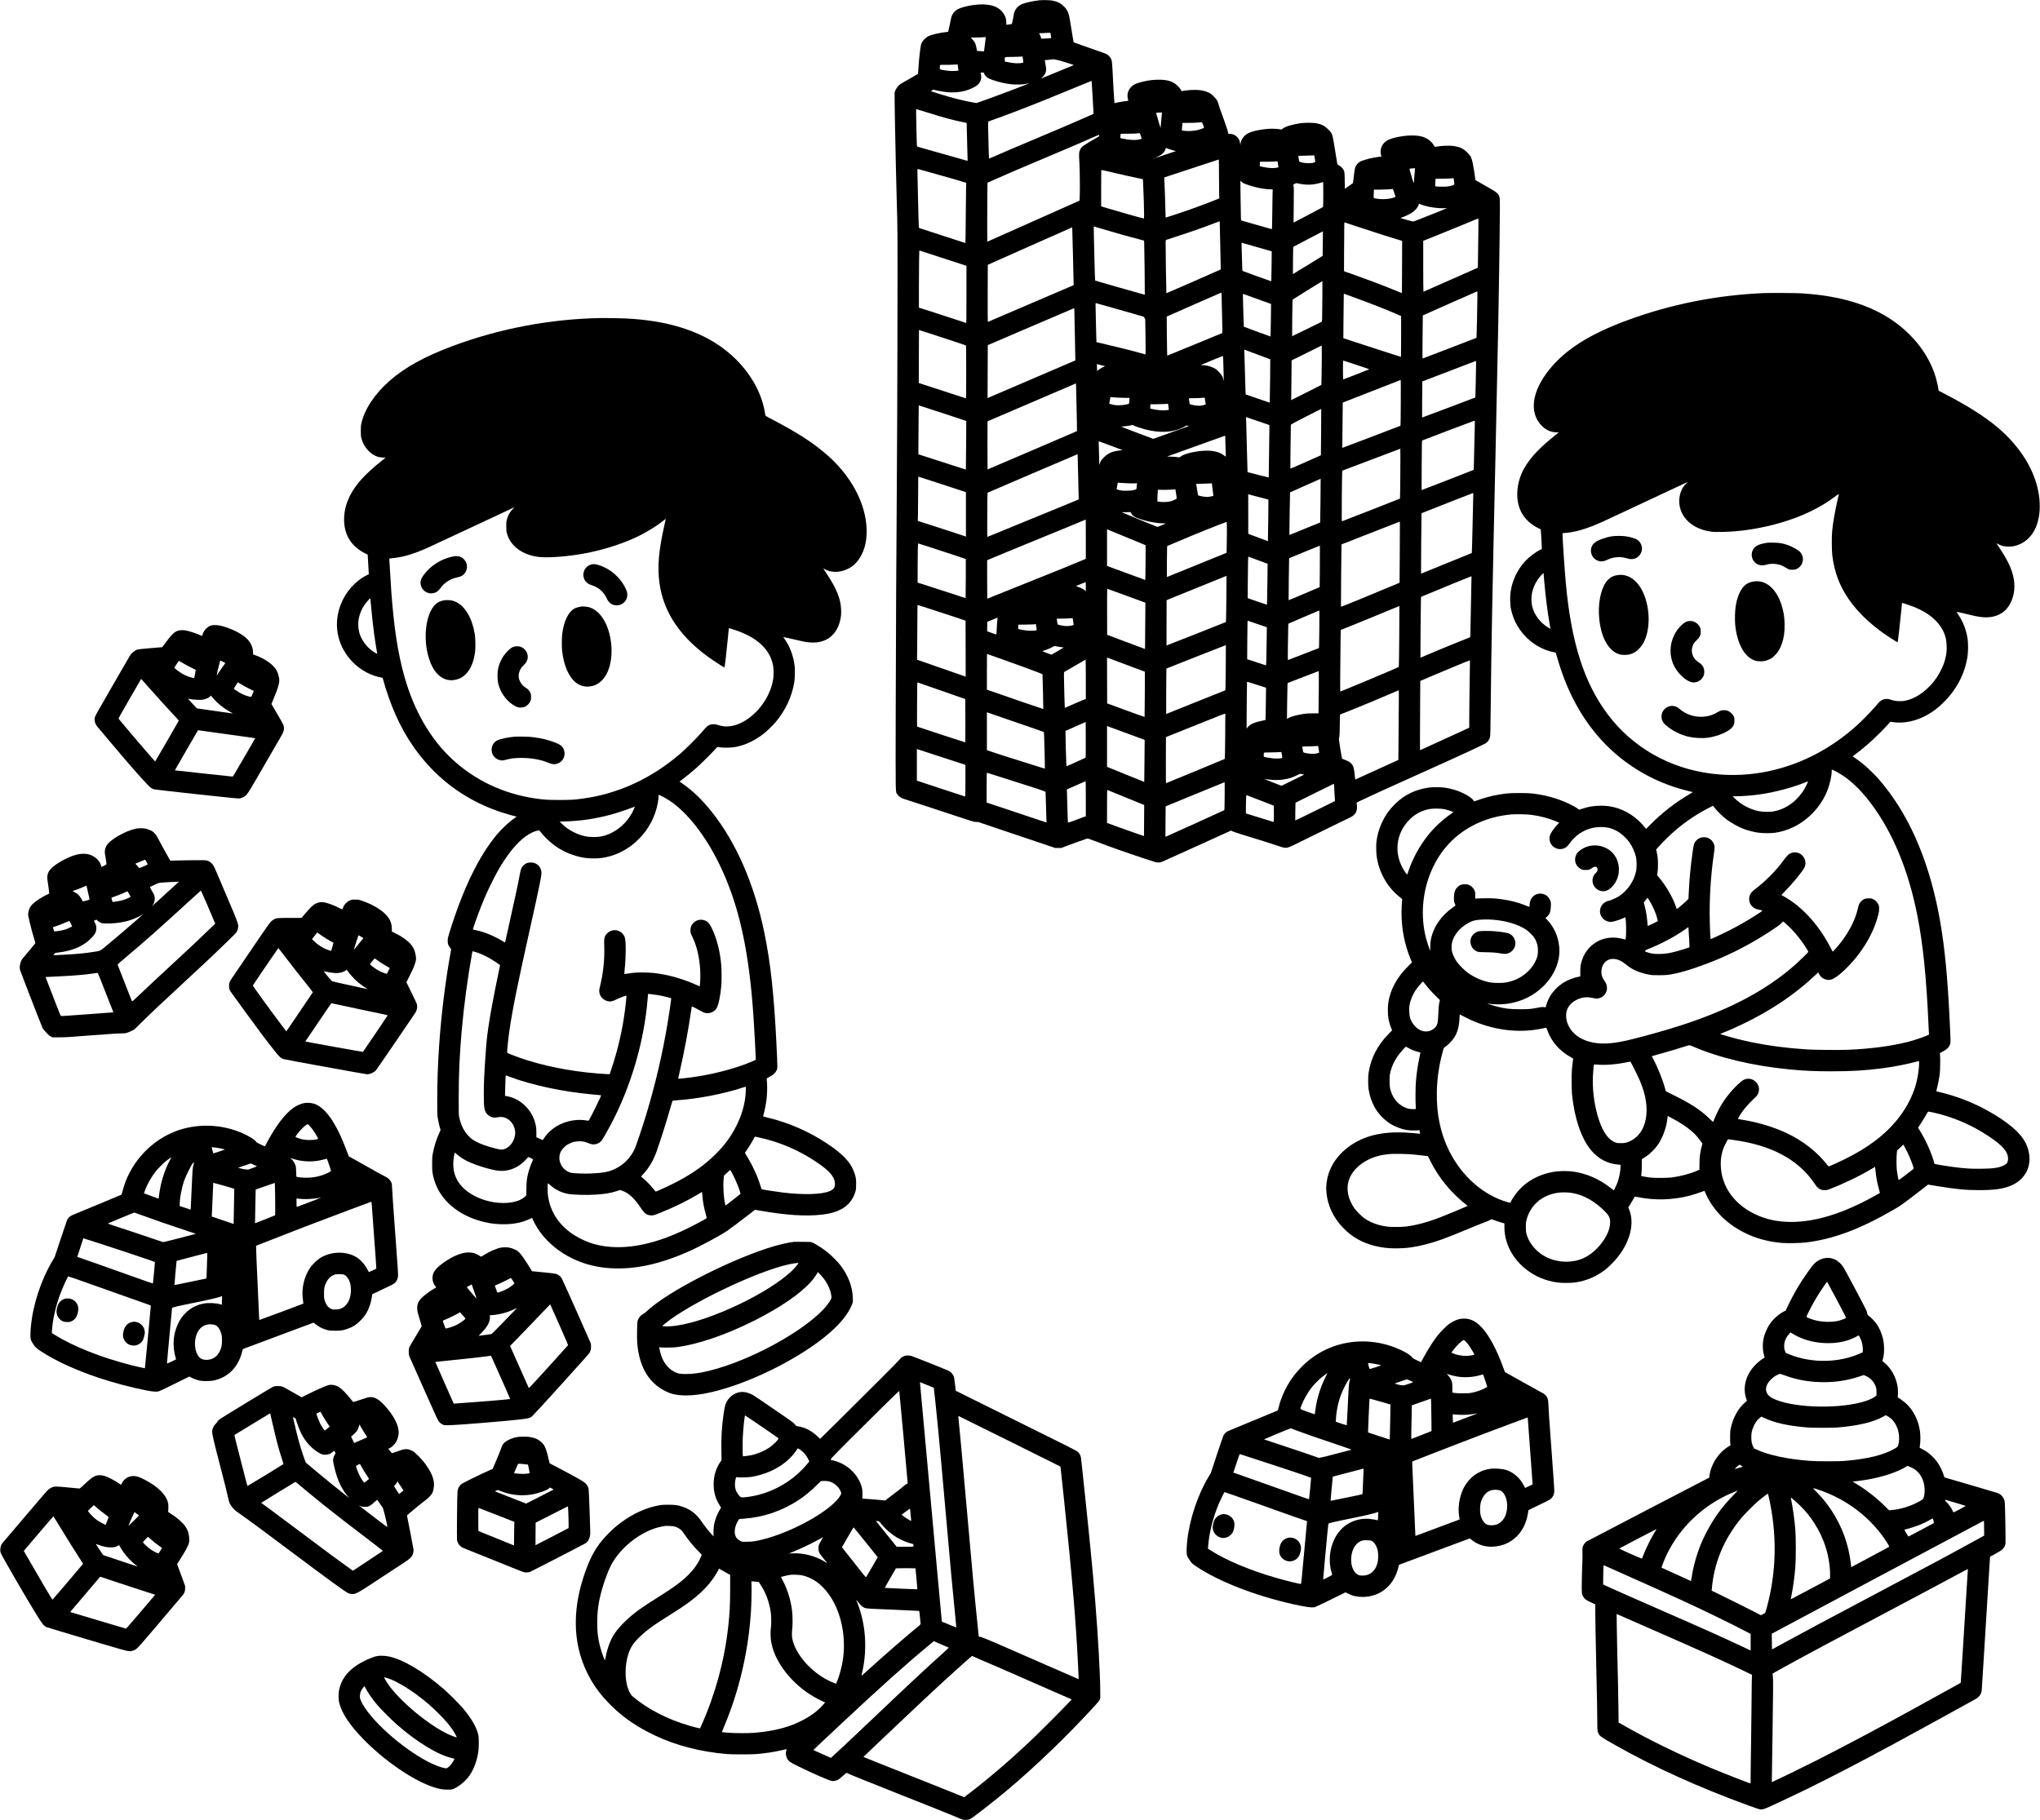 <?xml version="1.0" standalone="no"?>
<!DOCTYPE svg PUBLIC "-//W3C//DTD SVG 20010904//EN"
 "http://www.w3.org/TR/2001/REC-SVG-20010904/DTD/svg10.dtd">
<svg version="1.0" xmlns="http://www.w3.org/2000/svg"
 width="7981pt" height="7123pt" viewBox="0 0 7981 7123"
 preserveAspectRatio="xMidYMid meet">

<g transform="translate(0,7123) scale(0.1,-0.1)"
fill="#000000" stroke="none">
<path d="M40665 71219 c-218 -22 -534 -90 -661 -142 -118 -47 -204 -116 -266
-211 -42 -65 -78 -168 -78 -222 0 -31 -65 -339 -75 -355 -3 -3 -39 -9 -81 -13
-42 -4 -90 -10 -106 -13 l-28 -5 0 89 c0 153 -50 289 -153 414 -211 255 -580
345 -1122 274 -218 -29 -465 -91 -585 -146 -175 -81 -278 -220 -309 -414 -6
-38 -33 -164 -59 -280 l-48 -210 -29 -3 c-284 -26 -645 -111 -771 -183 -110
-62 -217 -185 -254 -294 -32 -94 -90 -600 -110 -965 -6 -107 -14 -198 -18
-201 -12 -11 -484 -284 -586 -340 -119 -65 -183 -120 -242 -209 -51 -78 -72
-124 -84 -188 -8 -45 26 -2071 50 -2922 6 -212 17 -657 25 -990 8 -333 20
-787 27 -1010 9 -277 13 -923 12 -2040 0 -899 -2 -1678 -3 -1730 -1 -52 -2
-651 -2 -1330 0 -1257 -11 -3562 -29 -6405 -6 -869 -15 -2262 -20 -3095 -6
-833 -13 -2921 -17 -4640 -7 -3512 -14 -3179 70 -3302 57 -83 139 -138 254
-173 48 -14 615 -199 1258 -411 644 -212 1240 -408 1325 -436 137 -45 166 -52
245 -53 54 0 100 -6 114 -14 13 -7 688 -237 1500 -509 l1476 -497 120 1 120 0
141 57 c109 44 687 252 860 309 28 9 63 -2 335 -105 627 -238 1144 -421 1914
-677 442 -147 463 -153 540 -153 66 0 93 6 155 31 41 17 664 298 1383 625
l1308 594 52 -28 c29 -15 180 -66 337 -114 585 -177 1266 -393 1580 -500 150
-51 227 -44 405 37 61 28 461 224 890 436 796 392 1253 616 1405 686 103 48
183 122 225 211 33 69 43 182 27 299 l-9 69 136 65 c492 234 1186 550 2356
1075 1453 651 2480 1125 2571 1188 77 52 134 138 158 234 12 49 16 252 26
1105 26 2488 58 4162 195 10260 89 3969 127 5990 155 8275 15 1234 14 1419 -5
1485 -46 154 -86 187 -558 453 l-385 219 -7 51 c-68 529 -126 794 -195 899
-17 25 -77 90 -133 145 -153 147 -275 204 -509 239 -175 26 -521 11 -719 -31
-24 -5 -30 0 -57 47 -94 168 -281 306 -483 357 -265 67 -672 48 -1058 -49
-201 -51 -315 -105 -400 -191 -132 -131 -180 -326 -126 -506 l13 -43 -26 0
c-55 0 -311 -42 -429 -70 -149 -36 -322 -93 -386 -127 -63 -35 -142 -120 -173
-187 -27 -59 -51 -200 -79 -476 -13 -120 -22 -170 -34 -182 -9 -9 -81 -62
-161 -117 l-145 -100 -5 322 c-6 357 -7 363 -77 465 -37 54 -97 104 -169 140
-39 20 -41 23 -52 89 -7 37 -41 253 -78 478 -108 672 -104 662 -262 822 -140
144 -260 208 -468 250 -110 22 -449 25 -594 4 -352 -48 -619 -129 -734 -220
-43 -35 -43 -35 -106 -20 -80 18 -291 27 -438 18 -313 -20 -643 -92 -804 -176
-161 -84 -277 -244 -295 -407 l-7 -61 -8 63 c-10 93 -34 155 -83 220 -78 102
-194 162 -315 162 -67 0 -70 1 -70 24 0 43 -67 258 -161 512 -140 384 -197
546 -220 636 -30 119 -61 169 -179 289 -93 94 -116 112 -200 153 -124 60 -259
94 -421 104 -152 10 -372 -1 -526 -26 l-112 -18 -50 76 c-97 150 -253 266
-425 319 -208 64 -528 69 -856 15 -167 -28 -399 -92 -487 -134 -187 -91 -304
-267 -303 -455 1 -55 4 -80 25 -170 l6 -30 -143 -18 c-79 -9 -200 -30 -270
-45 l-127 -28 -5 40 c-8 58 -54 881 -71 1246 -17 386 -31 443 -133 552 -61 65
-106 91 -243 137 -63 22 -204 72 -314 111 -110 40 -342 121 -515 180 -302 103
-315 109 -322 136 -4 16 -39 227 -78 469 -92 578 -99 609 -156 725 -40 80 -61
109 -138 186 -130 129 -249 190 -450 230 -98 19 -384 27 -511 13z m446 -1374
l15 -100 -25 -8 c-15 -5 -103 -11 -197 -14 l-172 -6 -7 43 c-4 24 -22 71 -40
106 l-34 64 82 1 c45 1 123 5 172 9 50 4 113 7 140 6 l50 -1 16 -100z m-2545
-82 c-5 -17 -46 -341 -61 -482 l-7 -63 -97 6 c-53 4 -114 9 -136 12 l-41 6
-26 129 c-32 160 -58 213 -148 311 -38 42 -70 78 -70 80 0 1 73 2 162 0 130
-2 309 5 416 17 8 0 11 -6 8 -16z m1457 -859 c10 -64 14 -121 10 -125 -5 -5
-56 -14 -113 -20 -145 -14 -290 -2 -507 42 l-103 22 0 66 c0 122 -24 111 249
112 130 1 270 5 311 9 41 4 89 7 105 8 l30 2 18 -116z m1412 -38 c147 -41 543
-164 563 -175 9 -5 -12 -19 -60 -38 -949 -392 -1222 -503 -1225 -499 -2 2 11
13 30 25 54 33 116 107 148 176 42 88 47 170 20 305 -23 118 -40 214 -38 216
1 1 70 7 152 14 83 7 152 14 155 17 12 12 134 -8 255 -41z m-3953 -275 c10
-63 17 -116 15 -118 -16 -15 -145 -25 -287 -20 -146 5 -326 31 -430 62 -12 4
-14 19 -12 72 5 119 -16 108 194 105 101 -1 233 1 293 6 61 5 132 9 160 8 l50
-1 17 -114z m1022 -247 c26 -63 104 -145 173 -181 100 -53 385 -140 608 -187
322 -67 668 -73 919 -16 27 6 50 9 51 8 11 -11 -1336 -521 -1850 -700 l-200
-70 -75 12 c-240 37 -637 129 -980 226 -274 79 -713 214 -723 223 -5 5 13 21
40 36 l48 27 133 -32 c550 -130 1024 -95 1419 106 134 68 201 119 245 186 80
122 95 238 52 391 -5 15 2 17 58 17 l63 0 19 -46z m4235 -789 c17 -281 33
-571 37 -645 l6 -135 -353 -157 c-466 -206 -949 -412 -1944 -831 -801 -337
-1308 -553 -1629 -696 -88 -39 -161 -69 -163 -67 -8 7 -42 1441 -35 1447 4 3
113 43 242 89 499 176 1164 430 1880 717 340 137 612 249 1665 683 143 59 261
107 262 106 1 -1 16 -231 32 -511z m-6500 -714 c503 -156 615 -189 861 -256
177 -48 567 -139 683 -159 l37 -7 1 -112 c0 -62 8 -395 18 -742 9 -346 17
-631 17 -631 -1 -1 -75 20 -166 47 -91 27 -439 126 -775 220 -746 208 -1027
289 -1040 300 -5 6 -14 262 -21 622 -15 735 -16 837 -7 837 4 0 180 -54 392
-119z m9218 -38 c-5 -26 -27 -269 -45 -492 l-7 -94 -57 184 c-31 101 -69 229
-83 284 -14 55 -28 108 -31 117 -4 15 5 18 73 21 43 1 95 4 117 5 37 2 38 1
33 -25z m1614 -463 c21 -58 35 -108 31 -112 -15 -14 -161 -67 -242 -86 -172
-42 -398 -52 -578 -25 l-44 6 6 106 c4 58 9 125 12 149 l5 42 247 1 c136 1
301 7 367 14 66 7 128 12 138 11 14 -1 28 -26 58 -106z m-2439 -430 l36 -110
-49 -14 c-169 -51 -394 -44 -702 20 -98 20 -91 11 -81 124 l6 65 272 2 c149 1
305 6 346 11 147 18 130 28 172 -98z m-1640 -18 c-5 -1 -142 -81 -303 -177
-328 -194 -382 -237 -429 -337 -51 -109 -52 -142 -30 -548 15 -275 22 -931 13
-1208 l-8 -243 -1805 -804 -1805 -804 -3 622 c-2 342 0 861 4 1153 l6 532 262
117 c430 194 967 424 2001 860 1031 434 1387 587 1830 783 l270 120 3 -31 c2
-18 -1 -33 -6 -35z m2672 -472 c43 -18 193 -64 296 -91 l45 -11 -410 -139
c-225 -76 -412 -139 -414 -139 -2 0 51 28 118 61 147 74 225 140 271 231 16
34 30 69 30 78 0 14 8 30 16 30 1 0 23 -9 48 -20z m5775 -399 c11 -69 18 -128
15 -132 -2 -4 -30 -16 -62 -26 -91 -28 -317 -25 -450 6 -65 15 -106 30 -111
40 -5 9 -14 54 -20 101 -7 47 -14 94 -17 105 -5 20 1 20 228 22 128 1 269 6
313 10 44 4 81 6 82 3 2 -3 11 -61 22 -129z m-6279 10 c-8 -5 -26 -11 -40 -15
-21 -5 -20 -3 5 9 32 15 60 20 35 6z m2530 -618 c0 -318 3 -661 6 -763 l7
-185 -84 -33 c-609 -241 -965 -371 -1569 -573 -244 -81 -446 -147 -447 -145
-2 2 -8 187 -13 412 -10 404 -24 804 -36 1040 l-7 120 534 177 c1090 359 1594
525 1602 526 4 1 7 -259 7 -576z m2293 485 c3 -13 11 -59 17 -103 6 -44 13
-87 16 -96 6 -22 -11 -27 -129 -40 -74 -8 -133 -8 -221 0 -119 11 -365 56
-378 69 -4 4 -4 44 -1 90 l6 82 251 1 c138 1 283 5 321 9 116 12 112 12 118
-12z m5373 -305 c-14 -129 -36 -402 -36 -453 0 -106 -15 -85 -73 102 -63 205
-109 380 -102 387 3 2 49 8 103 11 53 4 101 8 106 8 5 1 6 -24 2 -55z m-18766
-166 c681 -191 872 -246 1089 -313 l124 -38 -7 -136 c-3 -74 -9 -604 -13
-1177 -3 -579 -10 -1043 -15 -1043 -5 0 -381 122 -836 271 -455 148 -862 281
-904 295 l-77 25 -5 42 c-3 23 -8 159 -11 302 -3 143 -14 611 -25 1040 -25
977 -25 929 -2 923 9 -3 316 -89 682 -191z m6945 53 c523 -123 732 -170 984
-221 107 -21 195 -40 196 -41 3 -4 24 -535 35 -888 13 -398 13 -650 0 -650
-35 0 -936 253 -1397 393 l-273 82 0 713 c0 588 2 712 13 712 8 0 206 -45 442
-100z m13335 -227 c0 -5 7 -53 15 -108 22 -153 27 -140 -62 -168 -137 -43
-208 -52 -398 -52 -99 0 -201 4 -227 8 l-48 8 0 67 c0 37 3 103 6 147 l7 80
266 2 c146 1 300 6 341 11 41 5 81 10 88 11 6 0 12 -2 12 -6z m-8210 -198 c69
-35 369 -129 520 -163 183 -42 319 -61 479 -69 l133 -6 -6 -151 c-3 -83 -9
-434 -12 -779 -6 -573 -8 -628 -23 -624 -9 2 -282 80 -607 173 l-591 169 -7
175 c-3 96 -9 446 -13 777 l-6 603 44 -41 c24 -23 64 -51 89 -64z m3110 -427
c0 -266 -4 -489 -8 -496 -5 -6 -215 -120 -468 -253 -252 -132 -510 -268 -573
-301 l-114 -60 7 693 c6 596 5 701 -7 742 l-15 47 59 35 c51 30 62 33 91 24
68 -20 258 -48 368 -55 183 -11 419 23 590 85 30 11 58 20 63 20 4 1 7 -216 7
-481z m2774 65 c27 -82 51 -153 53 -160 5 -13 -116 -54 -211 -72 -185 -34
-404 -33 -581 3 -72 14 -70 6 -60 203 l7 142 225 0 c196 0 490 16 502 27 12
11 20 -8 65 -143z m1175 -509 c232 -70 556 -112 780 -101 63 4 112 4 109 2
-16 -17 -1296 -525 -1321 -525 -13 0 -118 28 -233 61 -115 34 -219 64 -231 66
-13 3 -23 8 -23 12 0 3 36 19 80 34 102 36 283 125 369 181 122 80 235 218
255 313 l7 32 47 -20 c26 -11 98 -36 161 -55z m2118 -1056 c-4 -304 -10 -738
-14 -964 l-6 -410 -1061 -469 c-584 -258 -1064 -470 -1068 -472 -5 -2 -8 445
-8 994 l0 999 503 201 c488 196 1391 566 1552 636 44 19 86 35 94 36 12 1 13
-80 8 -551z m-10117 375 c0 -38 9 -461 21 -941 12 -480 20 -874 18 -876 -17
-13 -2123 -936 -2127 -931 -6 6 -34 1872 -30 1999 2 58 7 81 18 87 8 5 177 60
375 123 544 174 1153 388 1530 537 94 37 176 67 183 68 8 1 12 -18 12 -66z
m5508 -182 c687 -226 1099 -358 1412 -452 l215 -64 -3 -1019 c-1 -561 -4
-1021 -6 -1023 -2 -2 -75 27 -162 63 -256 107 -654 263 -1019 399 -468 175
-1053 385 -1072 385 -15 0 -16 56 -10 662 4 364 7 796 7 961 0 265 2 298 15
293 9 -3 289 -96 623 -205z m-10135 -40 c487 -148 1071 -313 1554 -437 l112
-29 5 -80 c6 -94 30 -2035 24 -2039 -5 -5 -1936 548 -1944 557 -5 4 -18 427
-30 940 -24 996 -27 1177 -18 1177 3 0 136 -40 297 -89z m-1118 -953 c13 -552
25 -1060 27 -1130 l3 -127 -1675 -717 c-921 -394 -1679 -719 -1684 -722 -5 -3
-7 474 -5 1115 l4 1120 1650 735 c908 405 1652 734 1653 732 2 -1 14 -454 27
-1006z m9776 368 l-6 -478 -580 -359 c-319 -197 -581 -356 -583 -354 -2 2 -1
242 3 534 l8 530 581 305 c319 167 581 304 582 303 0 -1 -2 -217 -5 -481z
m-2572 -137 l574 -164 -6 -584 c-4 -322 -9 -586 -11 -588 -4 -4 -1117 397
-1128 406 -4 3 -12 184 -17 401 -6 217 -13 464 -16 549 -6 144 -5 153 12 149
10 -3 276 -79 592 -169z m-12334 -416 c462 -151 868 -283 903 -294 l62 -21 0
-1120 c0 -984 -2 -1119 -15 -1114 -41 15 -1068 350 -1385 451 -201 64 -386
123 -412 131 l-48 16 0 772 c0 425 3 929 7 1120 6 345 6 346 27 340 12 -3 399
-130 861 -281z m14889 -1605 c-2 -381 -7 -740 -10 -797 -6 -95 -8 -104 -28
-109 -11 -3 -273 -131 -580 -284 -308 -153 -561 -276 -564 -274 -2 3 -1 323 3
711 7 628 10 708 24 725 12 14 1147 720 1157 720 2 0 1 -312 -2 -692z m6066
135 c0 -339 -30 -1657 -37 -1663 -4 -4 -474 -185 -1043 -403 -569 -218 -1044
-399 -1054 -403 -19 -7 -19 8 -12 836 3 464 8 845 10 847 6 6 2120 942 2129
942 4 1 7 -70 7 -156z m-10010 15 c0 -51 9 -406 20 -788 15 -542 16 -697 7
-703 -7 -5 -493 -206 -1082 -447 l-1070 -438 -6 181 c-4 100 -8 444 -10 765
l-4 583 1060 469 c583 257 1066 469 1073 469 9 1 12 -24 12 -91z m5185 -96
c651 -238 1164 -438 1615 -632 l225 -96 0 -796 c0 -438 -3 -799 -5 -802 -3 -2
-512 160 -1130 362 l-1125 368 3 449 c1 248 5 640 9 872 l6 421 36 -13 c20 -7
185 -67 366 -133z m-3784 -62 c294 -107 535 -194 536 -195 4 -2 -17 -1269 -21
-1273 -4 -3 -1034 376 -1045 384 -2 2 -10 227 -17 501 -7 274 -15 563 -17 641
-5 134 -4 143 13 139 9 -2 258 -91 551 -197z m-5383 -425 l927 -265 32 -38
c20 -23 34 -52 37 -77 3 -22 8 -339 12 -704 6 -644 6 -664 -12 -659 -449 128
-1004 269 -1558 397 -191 44 -349 81 -351 83 -2 3 -36 1383 -35 1476 0 28 5
52 10 52 6 0 428 -119 938 -265z m-1778 23 c-1 -24 9 -483 22 -1020 12 -538
20 -979 18 -982 -7 -6 -3433 -1476 -3434 -1473 -1 1 1 468 4 1037 l5 1034
1685 723 c927 397 1688 722 1693 723 4 0 7 -19 7 -42z m-5500 -997 c379 -122
1203 -396 1253 -416 16 -7 17 -66 17 -1042 0 -892 -2 -1034 -14 -1030 -40 16
-1017 334 -1400 456 -241 77 -440 142 -441 143 -1 2 0 469 3 1039 l5 1037 71
-24 c39 -12 267 -86 506 -163z m15182 -933 c-2 -282 -6 -629 -10 -771 l-7
-259 -589 -299 c-325 -164 -591 -298 -592 -296 0 1 2 236 7 522 4 286 8 635 8
776 l1 255 588 292 c323 160 589 292 592 292 3 0 4 -231 2 -512z m-2474 143
c249 -93 455 -171 458 -173 4 -4 -12 -1412 -19 -1624 l-2 -71 -470 160 c-258
88 -472 162 -474 164 -3 2 -47 1497 -51 1730 l0 23 53 -20 c28 -11 256 -96
505 -189z m-1384 -148 c3 -60 8 -229 11 -378 3 -148 7 -324 10 -390 l5 -120
-20 83 c-27 117 -61 172 -180 293 -96 98 -114 111 -210 157 -138 66 -287 101
-434 102 -33 0 -56 3 -53 7 9 8 838 351 853 352 8 1 14 -35 18 -106z m5223
-244 c280 -91 496 -167 489 -171 -22 -12 -1007 -398 -1017 -398 -10 0 -13 681
-3 718 4 13 12 21 18 19 6 -2 237 -78 513 -168z m4659 -647 c-7 -342 -15 -624
-17 -626 -10 -8 -2080 -788 -2083 -785 -2 2 -1 321 2 708 l7 705 1050 402
1050 402 3 -92 c1 -50 -4 -371 -12 -714z m-14629 633 c130 -31 136 -33 108
-44 -77 -30 -181 -89 -236 -133 l-59 -48 0 83 c0 45 -3 106 -6 135 l-7 52 31
-6 c18 -4 94 -21 169 -39z m11695 -1467 c-2 -491 -7 -896 -11 -899 -3 -4 -496
-192 -1096 -419 -599 -227 -1110 -420 -1135 -430 l-46 -18 3 292 c2 160 6 559
9 886 l6 595 1127 442 c619 243 1131 443 1137 443 8 0 10 -246 6 -892z
m-12682 -252 c11 -468 17 -853 13 -857 -9 -7 -3488 -1499 -3497 -1499 -3 0 -5
424 -4 941 l3 942 1730 742 1730 742 3 -81 c1 -45 11 -463 22 -930z m1615 454
c94 -5 234 -10 313 -10 l144 0 -7 -102 c-4 -57 -11 -110 -16 -119 -15 -30
-244 -69 -404 -69 -115 0 -201 12 -299 41 l-68 20 6 42 c4 23 14 82 23 131
l16 88 61 -6 c34 -4 138 -11 231 -16z m3400 -22 c8 -37 35 -211 35 -230 0 -24
-111 -57 -220 -65 -93 -6 -233 12 -345 45 l-60 18 -17 100 c-9 54 -17 106 -17
115 -1 14 24 16 212 18 175 2 288 7 394 20 7 0 15 -9 18 -21z m-1421 -334 c10
-64 16 -117 14 -120 -2 -2 -37 -8 -78 -15 -137 -21 -382 -2 -582 47 l-68 16 0
47 c0 25 3 63 6 84 l7 37 236 1 c130 1 270 5 311 9 41 4 89 7 106 8 l31 2 17
-116z m-8500 -361 l589 -196 -6 -950 c-4 -522 -8 -951 -10 -953 -1 -2 -151 46
-332 106 -314 103 -1012 329 -1362 440 l-163 51 0 313 c0 172 3 603 7 958 l6
644 341 -109 c188 -60 606 -197 930 -304z m14471 -635 l-8 -904 -596 -265
c-547 -244 -596 -264 -600 -245 -2 12 2 399 8 861 l12 840 22 22 c22 22 1158
604 1166 598 2 -2 0 -410 -4 -907z m-2156 324 l134 -47 -2 -195 c-2 -321 -23
-1855 -25 -1857 -1 -1 -187 46 -414 104 l-412 107 -4 30 c-3 17 -14 436 -26
931 -11 495 -23 966 -27 1047 l-6 148 324 -111 c178 -61 384 -132 458 -157z
m8171 51 c0 -105 -41 -1847 -43 -1849 -11 -8 -2038 -796 -2040 -793 -2 2 0
438 3 968 5 823 8 966 21 974 20 12 2031 775 2047 776 8 1 12 -21 12 -76z
m-13337 -118 c56 -32 302 -113 462 -154 523 -132 985 -119 1362 39 53 22 127
58 165 80 67 38 71 39 115 29 l45 -12 -649 -233 c-356 -129 -670 -241 -697
-250 l-49 -17 -623 234 c-343 129 -624 237 -624 241 0 5 21 8 48 8 53 0 301
35 347 49 45 14 49 13 98 -14z m3571 -422 c3 -16 8 -194 11 -398 4 -203 9
-378 12 -388 3 -12 -18 0 -59 33 -232 188 -617 241 -1122 155 -280 -48 -480
-112 -579 -186 -55 -42 -68 -44 -137 -27 -25 6 -125 13 -222 17 l-177 6 1127
407 c620 223 1130 407 1134 407 3 1 9 -11 12 -26z m-4461 -370 l449 -168 -109
-12 c-293 -33 -447 -99 -621 -267 -105 -101 -138 -150 -162 -240 l-17 -61 -6
40 c-3 22 -9 218 -12 435 -3 217 -9 408 -12 424 -5 26 -3 28 18 23 12 -3 225
-82 472 -174z m11311 -1085 c-4 -535 -9 -976 -13 -979 -6 -7 -2232 -878 -2264
-887 -18 -5 -18 28 -12 909 4 503 10 949 14 992 l6 79 1130 428 c622 236 1134
429 1138 430 4 0 5 -438 1 -972z m-12604 -49 c11 -442 20 -840 20 -884 l0 -80
-348 -144 c-328 -136 -735 -303 -1997 -819 -297 -121 -693 -284 -879 -361
-186 -78 -343 -141 -349 -141 -9 0 -1 1719 8 1728 6 7 3520 1510 3523 1508 1
-2 11 -365 22 -807z m-5900 -184 c184 -58 599 -194 923 -301 l587 -195 0 -870
0 -869 -62 24 c-74 27 -996 328 -1482 483 l-339 108 6 269 c4 148 7 539 7 869
0 485 2 598 13 594 7 -3 163 -53 347 -112z m15381 -824 c-5 -469 -11 -854 -13
-857 -5 -4 -1202 -492 -1204 -490 -3 6 22 1665 26 1668 8 6 1195 535 1197 533
1 0 -2 -385 -6 -854z m-7556 678 c121 -6 255 -8 298 -4 l78 6 -7 -98 c-11
-155 -3 -144 -130 -172 -88 -19 -141 -24 -279 -25 -167 -1 -207 4 -331 40
l-51 15 14 77 c7 42 18 101 24 131 l11 54 76 -7 c43 -3 176 -11 297 -17z
m3305 -1 c0 -2 14 -111 30 -242 17 -132 30 -243 30 -246 0 -8 -126 -37 -196
-45 -66 -7 -215 10 -319 36 -44 11 -81 22 -83 24 -4 3 -72 424 -72 443 0 9 47
12 198 13 108 1 235 4 282 8 114 10 130 11 130 9z m-1397 -414 c15 -96 25
-180 21 -185 -10 -16 -136 -76 -207 -98 -104 -32 -267 -45 -407 -32 -65 6
-124 11 -131 11 -9 0 -11 45 -6 204 4 112 10 216 13 232 l5 29 192 -3 c106 -1
242 1 302 6 61 5 128 10 150 11 l40 1 28 -176z m11623 -131 c-3 -93 -16 -620
-27 -1173 -12 -553 -24 -1008 -28 -1011 -3 -4 -215 -90 -471 -192 -256 -102
-701 -283 -989 -402 -288 -119 -525 -215 -526 -213 -5 5 14 2360 19 2365 6 6
2008 791 2020 792 5 1 6 -72 2 -166z m-8218 -38 c112 -29 204 -54 206 -56 2
-2 0 -283 -5 -624 -5 -341 -10 -706 -12 -811 l-2 -191 -385 144 -385 143 -1
774 0 773 190 -49 c105 -27 282 -74 394 -103z m-5171 -579 c49 -97 130 -159
278 -212 318 -113 638 -180 933 -192 l153 -7 -158 -67 c-87 -38 -164 -68 -172
-68 -10 0 -1389 566 -1399 575 -1 1 77 2 173 2 l176 1 16 -32z m-1767 -1025
l0 -769 -182 -77 c-374 -158 -841 -348 -1878 -762 -586 -234 -1229 -493 -1428
-574 -200 -82 -366 -149 -368 -149 -2 0 -4 339 -4 754 l0 753 48 21 c325 138
1156 481 1947 804 879 359 1615 661 1795 739 36 15 66 28 68 28 1 1 2 -345 2
-768z m12282 -661 l-7 -1044 -305 -128 c-930 -391 -1981 -820 -1988 -813 -5 4
16 2437 21 2441 1 1 515 202 1142 447 l1140 445 2 -151 c2 -84 -1 -622 -5
-1197z m-6763 878 c-1 -255 -4 -528 -8 -607 l-6 -144 -1165 -473 c-641 -261
-1166 -474 -1167 -474 -6 0 0 1070 6 1138 l6 74 270 115 c470 200 930 391
1240 515 295 119 803 315 818 317 4 1 6 -207 6 -461z m-3817 -190 l637 -263
-1 -525 c0 -289 -3 -595 -7 -680 l-6 -156 -747 275 -748 274 0 718 0 718 118
-49 c64 -27 404 -167 754 -312z m-7837 -328 c582 -186 1434 -470 1440 -480 3
-5 2 -350 -1 -768 l-7 -759 -371 123 c-334 110 -838 273 -1328 429 l-178 56 0
537 c0 650 9 1002 24 996 6 -2 196 -62 421 -134z m15290 -987 l-7 -592 -22 -7
c-11 -3 -283 -119 -604 -256 -321 -138 -585 -248 -588 -245 -4 4 15 1639 20
1644 1 1 271 112 601 246 l600 244 3 -221 c2 -122 0 -487 -3 -813z m-2470 484
c171 -63 336 -125 369 -137 l58 -22 -7 -687 c-4 -377 -10 -738 -14 -802 l-6
-115 -376 129 -376 130 4 621 c4 760 11 1009 27 1003 6 -2 151 -56 321 -120z
m-1187 -1532 c-5 -494 -12 -902 -16 -906 -10 -9 -2323 -922 -2325 -918 -1 2
-1 402 1 889 l3 885 1172 476 c645 262 1172 476 1172 475 0 0 -3 -406 -7 -901z
m9588 733 c-3 -84 -13 -576 -21 -1093 -9 -517 -18 -985 -21 -1040 l-6 -101
-391 -156 c-392 -156 -916 -373 -1334 -551 l-222 -94 5 1026 c4 564 9 1100 13
1190 l6 164 105 44 c582 245 1846 762 1864 763 5 0 6 -66 2 -152z m-15086
-254 l0 -177 -32 27 c-66 53 -170 107 -264 138 -53 18 -92 34 -88 35 5 2 88
37 184 77 96 41 181 75 188 75 9 1 12 -40 12 -175z m1588 -356 l743 -273 -7
-905 c-4 -498 -7 -906 -8 -906 0 -1 -334 123 -741 276 l-740 278 -3 901 c-1
496 1 901 5 901 5 0 342 -123 751 -272z m-7638 -531 c283 -92 702 -229 930
-305 l415 -139 3 -1096 2 -1097 -137 49 c-76 26 -504 176 -952 332 l-814 284
6 500 c4 275 7 758 7 1074 0 454 3 572 13 568 6 -2 244 -79 527 -170z m18312
-1061 c-5 -700 -12 -1190 -18 -1195 -30 -27 -2255 -961 -2290 -961 -7 0 0
1086 12 1962 l7 446 356 142 c364 146 1307 533 1711 703 124 52 226 94 228 92
1 -1 -2 -536 -6 -1189z m-3127 282 c-4 -403 -10 -736 -14 -739 -4 -4 -1095
-425 -1204 -465 -18 -6 -18 16 -11 567 3 316 9 637 13 713 l6 140 595 257
c327 141 601 258 609 258 11 1 12 -116 6 -731z m-12590 415 c-12 -87 -26 -280
-32 -445 -4 -107 -10 -178 -16 -178 -6 0 -88 28 -184 63 l-173 62 2 185 3 185
195 82 c107 45 198 82 203 82 4 1 5 -16 2 -36z m2961 -114 l20 -131 -25 -10
c-122 -46 -297 -50 -470 -12 -64 14 -121 31 -127 37 -6 7 -16 50 -23 97 -7 47
-15 95 -18 108 l-5 22 178 1 c99 1 220 4 269 8 50 5 111 9 136 9 l45 2 20
-131z m7212 -100 l364 -124 -6 -460 c-11 -806 -17 -1037 -30 -1032 -6 2 -173
57 -372 122 l-361 118 4 711 c2 391 6 730 9 754 3 27 10 42 17 39 7 -2 176
-60 375 -128z m-8653 -115 c11 -68 14 -119 9 -124 -18 -18 -224 -30 -343 -20
-121 11 -360 55 -374 69 -5 5 -5 44 -2 87 l7 79 257 2 c203 1 417 12 427 22 1
0 10 -51 19 -115z m7410 -1593 c-6 -634 -11 -881 -19 -884 -611 -247 -2307
-927 -2312 -927 -6 0 4 1771 11 1778 6 7 2320 919 2324 916 2 -1 0 -399 -4
-883z m-6587 829 c51 -11 126 -23 167 -27 41 -3 75 -9 75 -12 0 -5 -446 -270
-471 -279 -10 -4 -359 130 -359 138 0 3 28 13 63 23 103 29 237 84 322 132 44
24 87 44 95 44 9 1 57 -8 108 -19z m-2177 -494 c734 -261 1077 -386 1363 -497
126 -49 230 -90 231 -92 4 -5 36 -1359 32 -1363 -5 -5 -1472 498 -2164 743
l-43 15 0 699 c0 384 2 699 4 699 1 0 261 -92 577 -204z m4922 -238 l678 -253
-3 -882 c-2 -485 -6 -884 -9 -888 -4 -3 -335 115 -735 262 l-729 268 -3 897
-2 897 62 -23 c35 -13 368 -138 741 -278z m-1633 -552 l0 -774 -42 -10 c-24
-6 -207 -83 -408 -171 l-365 -160 -7 27 c-4 15 -14 328 -23 696 -13 552 -14
671 -3 677 469 276 835 488 841 489 4 0 7 -348 7 -774z m15025 452 c-9 -431
-25 -1751 -25 -2069 l0 -275 -377 -176 c-315 -147 -1105 -507 -1458 -665 l-90
-41 -2 292 c-2 160 1 770 5 1355 l7 1064 360 154 c650 277 1554 651 1578 653
5 0 6 -132 2 -292z m-5911 -925 c-3 -439 -7 -811 -10 -828 l-4 -30 -212 0
c-221 -1 -316 -10 -528 -51 -178 -34 -323 -77 -413 -123 l-78 -39 7 596 c3
328 9 643 13 700 l6 103 605 234 c333 129 608 234 612 234 5 1 5 -358 2 -796z
m-2101 157 l38 -11 -6 -482 c-3 -265 -8 -550 -11 -633 l-6 -152 -109 -21
c-324 -65 -492 -140 -590 -264 l-39 -49 5 898 c4 495 8 909 11 920 4 21 17 17
336 -87 183 -60 350 -114 371 -119z m-12653 -133 l925 -324 3 -846 c1 -466 -1
-847 -5 -847 -17 0 -1877 610 -1884 617 -3 5 -4 396 -1 871 4 789 6 862 21
857 9 -3 432 -151 941 -328z m17885 -514 c-3 -296 -8 -910 -11 -1365 l-6 -827
-52 -22 c-110 -47 -1028 -465 -1316 -599 -168 -78 -309 -142 -314 -143 -5 -1
-16 61 -23 138 -28 308 -52 392 -139 486 -55 58 -106 91 -189 119 -32 11 -63
24 -69 29 -6 4 -31 16 -56 25 l-45 17 -27 142 c-14 78 -43 249 -64 380 -37
238 -37 239 -21 305 14 54 18 145 23 483 l7 415 391 156 c458 183 1012 413
1531 637 204 87 373 159 378 160 4 1 5 -241 2 -536z m-15220 -635 c964 -331
1329 -458 1336 -466 8 -9 44 -1420 37 -1428 -3 -3 -161 44 -350 105 -188 60
-476 151 -638 201 -477 148 -688 215 -992 317 l-288 96 0 743 0 742 128 -45
c70 -25 415 -144 767 -265z m8428 -645 c-5 -551 -12 -866 -18 -872 -5 -5 -521
-219 -1145 -476 -624 -257 -1141 -469 -1148 -472 -10 -4 -12 177 -10 898 l3
904 1160 466 c1151 463 1160 466 1163 440 1 -14 -1 -414 -5 -888z m-5467 -827
c-8 -5 -178 -82 -378 -171 l-363 -162 -7 56 c-8 65 -40 1322 -34 1328 2 3 181
82 398 177 l393 172 3 -696 c2 -592 0 -696 -12 -704z m1629 954 c347 -128 643
-237 659 -242 l28 -11 -7 -821 c-4 -452 -8 -822 -9 -823 -2 -2 -313 124 -692
278 -379 154 -706 288 -726 296 l-38 15 0 798 0 799 78 -29 c42 -15 361 -132
707 -260z m7478 -512 c11 -44 39 -239 35 -243 -2 -2 -41 -13 -87 -25 -72 -19
-104 -22 -210 -18 -115 4 -282 34 -318 56 -10 6 -43 172 -43 217 0 13 26 15
178 16 97 1 218 4 267 8 166 14 172 14 178 -11z m-14878 -368 c391 -127 792
-258 893 -291 l182 -61 0 -619 c0 -438 -3 -619 -11 -619 -6 0 -433 140 -950
311 l-939 311 0 618 0 619 58 -19 c31 -11 377 -123 767 -250z m13459 25 c9
-55 12 -103 8 -107 -17 -17 -226 -28 -346 -17 -105 9 -346 52 -368 65 -10 6
-10 146 0 159 4 6 108 11 267 12 143 1 294 6 335 10 89 10 83 17 104 -122z
m-11379 -735 c83 -28 431 -139 775 -246 752 -235 1350 -433 1355 -448 2 -6 9
-202 14 -436 6 -234 14 -502 17 -596 l7 -172 -1172 392 -1171 391 0 583 c0
468 3 582 13 582 7 0 80 -23 162 -50z m12176 -7 l73 -16 -444 -219 -443 -218
-343 132 c-188 73 -341 134 -339 136 2 2 48 -3 103 -12 444 -71 854 -17 1177
153 61 32 117 59 126 60 9 0 49 -6 90 -16z m-8471 -962 l0 -689 -34 -6 c-19
-4 -63 -20 -98 -35 -59 -27 -386 -147 -506 -186 -30 -9 -57 -13 -61 -9 -5 5
-13 236 -20 514 -6 278 -14 566 -18 640 l-6 136 364 162 c200 89 367 162 372
162 4 0 7 -310 7 -689z m5432 107 c-2 -299 -7 -546 -11 -550 -8 -8 -2303
-1049 -2306 -1046 -1 2 0 271 3 598 l5 595 1146 472 c630 259 1151 472 1157
472 8 1 9 -155 6 -541z m4282 390 c3 -51 10 -185 16 -298 6 -113 13 -223 16
-245 l5 -40 -776 -384 c-426 -211 -778 -381 -781 -378 -3 3 -2 160 2 350 l7
345 746 370 c410 204 749 371 753 371 3 1 9 -41 12 -91z m-8145 -447 c393
-160 714 -292 715 -293 1 -2 -1 -276 -4 -609 l-5 -606 -340 117 c-308 106
-992 352 -1072 386 l-33 13 0 647 c0 513 3 645 13 641 6 -3 333 -136 726 -296z
m5261 -115 l525 -203 3 -255 c1 -140 -1 -284 -5 -320 l-8 -66 -220 70 c-121
38 -364 114 -540 167 l-320 98 -3 59 c-2 32 -1 195 3 362 7 274 9 302 24 297
9 -3 252 -97 541 -209z"/>
<path d="M68990 59760 c-1844 -82 -3610 -433 -5310 -1057 -1478 -542 -2430
-1143 -3069 -1938 -677 -842 -795 -1665 -314 -2176 167 -177 348 -265 570
-278 l112 -6 -131 -105 c-623 -498 -971 -868 -1211 -1285 -317 -550 -368
-1235 -129 -1710 136 -271 371 -496 671 -641 53 -26 97 -48 99 -49 4 -4 42
-645 42 -716 l0 -55 -72 -35 c-177 -85 -430 -276 -575 -435 -318 -349 -514
-765 -578 -1229 -21 -145 -16 -473 8 -600 98 -518 353 -951 762 -1293 255
-213 590 -378 900 -441 54 -11 98 -21 100 -23 2 -2 28 -92 60 -202 338 -1185
847 -2179 1538 -3002 916 -1093 2163 -1862 3572 -2205 94 -22 176 -43 184 -45
8 -3 -49 -41 -125 -85 -541 -315 -1067 -724 -1528 -1187 l-169 -170 -57 72
c-308 385 -737 665 -1192 776 -174 43 -323 60 -518 60 -266 0 -485 -36 -738
-121 l-114 -38 -47 38 c-55 46 -225 140 -390 216 -433 198 -855 315 -1376 382
-203 26 -836 26 -1045 0 -362 -45 -681 -116 -993 -221 -106 -36 -207 -71 -226
-78 -28 -10 -35 -11 -38 0 -14 40 -93 117 -175 172 -283 186 -625 310 -998
361 -123 17 -459 17 -580 0 -542 -74 -981 -290 -1355 -666 -202 -203 -337
-391 -465 -650 -123 -248 -206 -522 -240 -795 -15 -125 -12 -421 5 -557 85
-646 419 -1239 918 -1627 83 -64 87 -70 82 -100 -12 -71 -25 -333 -25 -506 0
-629 121 -1244 355 -1812 l54 -130 -152 -152 c-440 -437 -692 -901 -774 -1427
-25 -165 -23 -454 5 -609 25 -139 61 -265 109 -383 l35 -88 -134 -137 c-439
-448 -697 -948 -785 -1522 -24 -158 -24 -492 0 -645 91 -579 367 -1027 818
-1330 184 -124 443 -227 666 -265 120 -21 361 -27 454 -11 l47 7 11 -50 c6
-28 14 -61 18 -74 5 -22 3 -23 -28 -18 -77 14 -363 36 -593 47 -482 22 -929
-23 -1304 -132 -803 -235 -1424 -785 -1650 -1464 -79 -235 -112 -493 -92 -724
43 -528 268 -1009 660 -1414 345 -357 747 -584 1252 -707 273 -67 500 -93 813
-93 396 0 726 44 1150 153 445 114 800 242 1625 588 399 167 549 227 730 294
74 27 157 62 183 79 l48 29 132 -49 c73 -26 186 -64 252 -82 l121 -34 0 -155
c4 -639 327 -1250 889 -1675 340 -257 722 -414 1175 -482 163 -25 551 -24 710
0 455 70 850 243 1200 523 119 96 339 319 443 449 346 432 536 887 554 1321 8
213 -23 401 -97 576 l-29 71 64 96 c52 78 177 293 187 322 2 4 55 -3 118 -16
648 -136 1342 -119 2005 46 130 33 377 111 519 166 49 18 90 32 90 31 1 -2 19
-43 40 -93 148 -350 420 -726 728 -1005 603 -545 1385 -869 2273 -941 215 -17
712 -7 933 20 1058 127 2112 520 3412 1274 292 169 374 227 993 705 l369 285
311 -52 c795 -130 1163 -166 1702 -165 565 1 898 46 1195 163 596 233 875 781
714 1400 -70 269 -208 495 -449 736 -419 420 -1234 915 -2009 1221 -296 117
-713 248 -1001 314 -77 17 -141 33 -143 35 -1 1 13 64 33 140 41 158 78 351
102 533 18 136 25 653 11 763 l-8 57 125 67 c144 78 210 137 256 231 49 100
49 79 -2 1109 -78 1581 -184 2682 -355 3685 -376 2207 -1116 4016 -2193 5363
-188 235 -285 343 -485 542 -228 226 -447 408 -679 564 l-78 52 133 101 c450
340 879 738 1304 1209 l42 46 78 -13 c437 -70 930 33 1377 288 233 134 402
264 615 472 516 506 839 1123 944 1801 29 189 31 525 5 695 -57 362 -172 660
-366 951 -38 57 -69 105 -67 106 3 4 421 -90 604 -136 467 -116 783 -106 1067
34 188 92 328 233 433 433 164 313 204 696 112 1072 -83 337 -235 648 -548
1117 -54 82 -102 154 -106 160 -4 7 19 -3 51 -22 32 -19 101 -48 153 -66 84
-29 111 -33 236 -37 108 -3 161 0 225 12 640 129 1029 720 1029 1564 0 780
-317 1594 -905 2327 -612 762 -1450 1372 -2931 2134 l-122 63 -7 56 c-11 94
-63 328 -101 456 -264 895 -895 1709 -1774 2291 -638 422 -1441 721 -2361 879
-335 58 -643 93 -1109 127 -190 13 -1250 20 -1500 9z m-3027 -7457 c-83 -82
-123 -139 -173 -246 -152 -324 -119 -727 84 -1031 214 -323 601 -539 1076
-602 102 -13 180 -15 425 -11 743 14 1526 138 2295 362 834 244 1545 586 2123
1023 81 61 147 108 147 103 0 -4 -23 -109 -50 -232 -109 -486 -180 -895 -212
-1229 -20 -209 -17 -770 6 -945 83 -654 273 -1164 630 -1695 394 -586 1035
-1167 1808 -1638 112 -68 118 -71 123 -49 13 54 69 553 116 1017 27 277 51
505 52 506 7 5 334 -103 448 -149 376 -151 647 -321 864 -541 213 -217 338
-435 402 -706 31 -132 42 -405 23 -556 -14 -117 -57 -297 -100 -419 -45 -128
-176 -392 -257 -515 -323 -492 -797 -847 -1253 -940 -181 -37 -404 -22 -559
36 -175 67 -346 30 -468 -100 -32 -34 -112 -124 -178 -201 -148 -173 -483
-515 -670 -685 -1620 -1473 -3680 -2160 -5710 -1905 -1645 207 -3088 1031
-4053 2315 -923 1228 -1428 2803 -1642 5130 -45 487 -130 1744 -130 1921 l0
46 104 7 c389 25 873 170 1466 439 74 34 853 398 1730 809 877 411 1596 747
1598 748 2 0 -28 -30 -65 -67z m-5573 -3523 c0 -11 9 -122 20 -247 60 -675
127 -1213 214 -1713 18 -107 33 -196 32 -197 -1 -1 -36 19 -79 45 -337 205
-566 515 -643 872 -28 129 -26 362 5 499 41 186 113 351 222 512 59 86 203
249 220 249 5 0 9 -9 9 -20z m11428 -7735 c467 -237 937 -666 1382 -1260 854
-1139 1468 -2625 1814 -4393 218 -1109 348 -2378 431 -4202 8 -184 17 -361 19
-392 l4 -57 -107 -46 c-147 -65 -511 -185 -726 -239 -663 -166 -1431 -268
-2324 -307 -348 -15 -1323 -6 -1641 15 -800 54 -1445 138 -2127 277 -373 76
-883 207 -1173 302 l-75 24 30 12 c1459 588 2680 1341 3655 2254 l155 145 30
-61 c59 -120 171 -203 308 -228 127 -24 235 14 404 139 269 199 607 548 858
887 365 491 613 992 746 1510 29 109 34 148 34 240 0 103 -2 114 -32 177 -41
88 -113 160 -201 201 -62 30 -75 32 -172 32 -135 0 -195 -22 -284 -105 -78
-74 -107 -132 -141 -285 -90 -409 -308 -857 -619 -1273 -145 -193 -358 -436
-369 -421 -2 2 -40 74 -84 159 -455 879 -1099 1590 -1798 1986 -66 37 -121 68
-122 69 -2 1 66 72 151 158 302 307 684 775 752 922 136 297 -117 634 -439
584 -139 -22 -221 -86 -367 -289 -292 -407 -713 -834 -1140 -1157 -122 -92
-171 -154 -202 -257 -44 -145 -4 -301 104 -409 68 -68 138 -102 265 -127 170
-34 174 -20 -42 -162 -231 -153 -535 -335 -790 -475 -323 -178 -1046 -525
-1061 -510 -10 9 -24 303 -33 667 -21 881 31 1762 155 2625 40 279 41 324 13
407 -113 335 -558 388 -748 90 -42 -67 -56 -126 -95 -407 -78 -558 -122 -1027
-147 -1555 l-12 -255 -36 -38 c-78 -83 -399 -357 -418 -357 -5 0 -20 33 -32
73 -115 359 -399 848 -683 1179 l-59 68 18 108 c13 78 17 162 17 312 0 212
-13 336 -53 505 l-19 79 81 91 c483 539 1006 974 1598 1328 189 113 541 299
549 290 4 -4 35 -44 70 -88 80 -101 280 -301 385 -385 212 -172 521 -348 772
-439 156 -57 353 -107 518 -133 187 -29 513 -31 690 -5 256 39 482 110 731
232 581 284 1067 813 1307 1425 96 245 167 559 167 740 0 57 3 70 16 70 8 0
72 -29 142 -65z m-1088 -405 c0 -19 -82 -192 -133 -281 -117 -205 -311 -424
-502 -566 -231 -172 -474 -278 -739 -320 -139 -22 -422 -14 -560 16 -357 77
-699 264 -951 520 l-59 61 139 0 c251 0 624 30 945 76 572 82 1271 268 1762
469 92 38 98 39 98 25z m-14208 -1079 c99 -22 247 -70 306 -100 l32 -17 -105
-72 c-316 -218 -644 -525 -891 -833 -329 -412 -610 -930 -770 -1421 -45 -139
-39 -139 -139 12 -441 664 -361 1484 199 2035 224 220 474 350 775 405 146 27
449 22 593 -9z m3368 -216 c346 -41 694 -133 1009 -266 l100 -42 -58 -63
c-150 -160 -272 -336 -303 -437 -42 -140 -7 -294 93 -402 101 -110 264 -159
404 -121 118 31 186 85 278 220 80 118 247 285 363 363 270 183 544 268 859
268 290 -1 490 -63 736 -226 115 -77 290 -250 376 -372 116 -165 215 -386 258
-578 26 -115 31 -384 10 -511 -67 -404 -334 -801 -691 -1030 -108 -69 -370
-178 -428 -178 -33 0 -138 -65 -185 -115 -233 -246 -95 -640 244 -698 52 -9
78 -8 147 7 106 22 296 86 403 135 l82 38 13 -81 c18 -119 25 -532 10 -673 -6
-65 -13 -120 -15 -122 -2 -2 -46 8 -97 23 -272 77 -546 73 -803 -10 -187 -61
-369 -177 -510 -325 -134 -140 -228 -297 -290 -482 -59 -177 -70 -251 -70
-459 l0 -188 -55 -11 c-208 -41 -426 -125 -595 -229 -241 -147 -464 -387 -583
-626 -39 -78 -90 -216 -112 -302 l-11 -43 -47 7 c-71 12 -130 7 -259 -20 -252
-52 -354 -61 -703 -61 -405 1 -578 22 -935 115 -147 38 -379 114 -320 105 228
-36 557 -39 770 -6 549 83 1003 301 1385 668 456 437 693 1012 641 1558 -40
416 -205 784 -478 1065 l-63 66 46 34 c55 42 118 134 139 203 24 81 40 317 26
380 -25 112 -87 206 -176 267 -115 79 -280 92 -408 33 -158 -74 -246 -229
-247 -435 0 -27 -5 -48 -11 -48 -5 0 -52 18 -102 39 -362 154 -797 255 -1261
292 -146 11 -653 7 -721 -7 l-30 -6 0 134 c0 129 -1 135 -32 200 -41 88 -113
160 -201 201 -62 30 -75 32 -172 32 -133 0 -194 -22 -280 -102 -89 -82 -127
-165 -141 -308 -17 -170 -9 -277 26 -350 16 -33 29 -63 29 -67 1 -4 -39 -35
-89 -69 -472 -327 -778 -770 -876 -1271 -17 -86 -23 -151 -23 -275 l-1 -163
-18 43 c-37 86 -115 326 -150 462 -215 838 -143 1787 198 2594 359 852 956
1483 1770 1872 425 203 882 324 1390 369 146 13 587 4 745 -15z m4634 -3349
c130 -208 253 -485 307 -693 23 -92 27 -118 17 -126 -27 -19 -380 -189 -384
-185 -2 3 -9 65 -14 139 -19 243 -56 463 -116 688 l-24 94 36 46 c20 25 52 68
72 94 19 27 38 45 43 40 4 -4 33 -48 63 -97z m-6134 -756 c522 -40 988 -177
1306 -385 103 -69 272 -232 329 -320 58 -88 104 -203 127 -313 25 -124 21
-319 -9 -427 -90 -319 -350 -629 -688 -822 -156 -89 -325 -149 -530 -190 -129
-25 -479 -25 -620 1 -308 56 -600 181 -878 376 -124 87 -355 318 -435 437 -80
118 -156 276 -182 378 -28 107 -28 271 -1 375 40 155 103 278 218 420 168 209
470 405 684 445 180 33 440 43 679 25z m11458 -142 c292 -246 612 -631 847
-1018 42 -69 53 -95 46 -108 -12 -23 -330 -335 -464 -455 -1221 -1096 -2804
-1908 -5002 -2565 -536 -161 -1295 -365 -1635 -441 -650 -146 -1097 -156
-1500 -34 -436 131 -733 408 -840 783 -30 103 -37 271 -16 369 43 205 189 376
411 482 202 97 394 117 624 64 112 -25 132 -27 192 -18 165 26 286 127 339
284 18 51 21 81 18 149 -5 97 -32 170 -97 255 -136 177 -159 420 -61 615 148
293 507 327 830 80 186 -143 233 -176 321 -226 184 -104 408 -181 654 -225
113 -20 162 -23 385 -23 276 0 370 9 635 64 415 87 1104 319 1710 577 731 311
1400 674 2090 1131 217 144 296 202 350 258 39 40 72 73 74 73 2 1 42 -31 89
-71z m-3762 -646 c9 -162 13 -287 8 -292 -12 -11 -323 -110 -489 -155 -284
-78 -480 -108 -705 -108 -186 -1 -292 15 -445 64 -92 29 -96 32 -93 57 3 23
14 30 88 60 536 212 1054 486 1475 781 l130 91 7 -107 c3 -60 14 -235 24 -391z
m-10332 -1733 c115 -149 264 -315 431 -479 l147 -144 -16 -76 c-28 -130 -35
-210 -46 -476 -14 -352 -34 -435 -131 -531 -169 -170 -418 -196 -632 -66 -86
52 -170 135 -231 227 -104 158 -136 265 -143 481 -4 113 -1 174 11 245 35 200
139 441 271 625 68 95 240 295 254 295 4 0 43 -46 85 -101z m1494 -1258 c70
-38 186 -96 258 -129 921 -422 1920 -546 2829 -351 77 17 146 31 153 32 7 1
26 -38 47 -97 156 -447 482 -819 928 -1061 76 -41 88 -51 83 -69 -7 -31 -33
-241 -48 -391 -19 -196 -16 -798 5 -1005 97 -932 364 -1716 738 -2165 282
-337 625 -524 1039 -566 l120 -12 0 -73 c0 -169 -56 -453 -125 -633 -34 -90
-131 -291 -140 -291 -3 0 -47 33 -98 73 -463 369 -969 590 -1519 663 -165 22
-471 22 -638 0 -655 -87 -1199 -388 -1568 -864 -75 -97 -167 -240 -204 -317
-12 -25 -26 -45 -31 -45 -4 0 -47 11 -95 25 -936 264 -1788 1009 -2281 1994
-343 684 -506 1458 -488 2321 11 548 85 1048 234 1589 l37 133 86 63 c164 121
325 313 399 477 75 167 118 360 127 573 5 135 11 195 20 195 2 0 62 -31 132
-69z m8965 -1175 c1031 -449 2365 -767 3792 -905 587 -57 992 -75 1655 -75
785 0 1318 32 1993 120 465 60 1046 176 1405 280 21 6 22 4 22 -57 0 -297 -60
-660 -156 -960 -259 -804 -798 -1526 -1575 -2111 -342 -257 -713 -482 -1169
-707 -201 -100 -580 -272 -625 -284 -16 -4 -35 13 -92 86 -377 480 -924 908
-1538 1202 -511 245 -1161 442 -1785 539 -58 9 -115 19 -128 22 l-22 4 21 43
c121 235 358 524 665 807 80 75 116 138 135 243 50 268 -205 525 -473 477 -91
-16 -154 -48 -239 -121 -300 -258 -573 -585 -778 -933 -98 -166 -238 -466
-294 -627 -3 -11 -46 25 -154 130 -333 326 -712 575 -1373 903 -179 89 -326
163 -328 164 -2 1 -16 51 -31 110 -88 332 -287 828 -472 1171 -43 80 -47 92
-31 97 9 3 125 35 257 71 369 101 772 222 1140 340 61 20 68 18 178 -29z
m-11124 -61 c115 -68 251 -123 374 -153 104 -26 108 -28 104 -52 -2 -14 -23
-113 -45 -220 -63 -306 -100 -565 -128 -900 -18 -219 -22 -760 -6 -950 5 -63
7 -117 5 -120 -3 -3 -55 -5 -116 -4 -133 0 -228 23 -352 85 -271 134 -461 387
-537 711 -30 127 -33 467 -5 598 57 268 165 501 340 736 80 108 263 314 278
314 5 0 45 -20 88 -45z m8851 -831 c196 -388 291 -615 370 -882 148 -500 145
-994 -9 -1367 -107 -260 -294 -464 -524 -570 -145 -67 -206 -80 -367 -80 -133
1 -151 3 -214 28 -299 118 -528 465 -695 1055 -143 505 -206 1051 -181 1554
10 203 32 433 42 443 2 3 49 0 104 -5 315 -31 767 4 1174 89 74 15 140 27 145
26 6 -1 75 -132 155 -291z m11668 -1694 c792 -175 1518 -484 2192 -933 550
-366 760 -608 760 -875 0 -148 -40 -207 -184 -276 -178 -86 -385 -116 -847
-123 -411 -7 -673 10 -1134 72 -306 41 -707 109 -710 120 -120 425 -305 848
-544 1248 l-101 167 118 178 c64 98 151 239 192 315 62 112 79 136 98 137 12
0 84 -14 160 -30z m-9966 -356 c267 -159 475 -312 642 -474 96 -93 159 -169
286 -346 l36 -49 -17 -56 c-68 -224 -102 -468 -102 -748 l0 -214 -74 -33
c-263 -120 -645 -223 -1003 -271 -168 -22 -676 -25 -840 -5 -103 13 -320 48
-350 57 -14 5 -14 16 -2 103 7 54 14 199 15 329 l2 232 87 54 c225 142 414
326 563 547 173 259 313 654 348 981 l11 109 142 -75 c79 -41 194 -105 256
-141z m2203 -729 c1447 -201 2484 -752 3110 -1653 117 -169 141 -198 191 -233
81 -55 138 -73 239 -73 80 0 101 4 190 38 566 217 1199 522 1655 799 69 41
126 74 128 72 2 -1 10 -71 18 -154 24 -258 65 -475 135 -722 22 -78 38 -143
37 -144 -11 -11 -368 -205 -533 -291 -1351 -699 -2534 -963 -3550 -793 -218
36 -417 92 -621 174 -955 383 -1525 1151 -1524 2052 1 290 64 555 187 783 26
47 57 106 70 132 22 43 25 46 56 42 17 -2 113 -16 212 -29z m6779 -480 c124
-254 262 -623 240 -645 -5 -5 -137 -108 -294 -229 -204 -158 -287 -217 -292
-207 -11 19 -54 264 -69 391 -17 139 -17 517 -1 657 l13 108 52 47 c29 27 83
78 122 115 l70 67 43 -77 c24 -42 76 -144 116 -227z m-19384 -79 c85 -8 261
-27 390 -42 l235 -27 77 -156 c176 -360 396 -696 659 -1012 204 -243 528 -556
748 -720 39 -30 71 -56 71 -60 0 -6 -718 -306 -1020 -425 -512 -202 -956 -324
-1378 -381 -160 -21 -612 -24 -747 -5 -355 50 -639 152 -878 314 -115 78 -333
293 -411 405 -247 357 -326 746 -219 1088 104 331 385 627 778 820 236 115
499 184 825 215 135 12 686 4 870 -14z m6194 -1501 c310 -41 606 -156 900
-352 232 -154 497 -396 588 -537 55 -85 72 -150 71 -276 -1 -487 -507 -1160
-1054 -1400 -532 -235 -1213 -157 -1680 191 -263 197 -461 475 -536 754 -24
90 -27 118 -27 275 -1 159 2 185 27 283 146 578 609 976 1235 1062 133 18 338
18 476 0z"/>
<path d="M63075 50245 c-247 -36 -560 -149 -680 -245 -265 -211 -172 -638 159
-726 104 -28 189 -16 320 45 115 55 195 79 306 96 169 26 286 17 475 -36 94
-27 122 -31 195 -27 69 3 97 10 151 36 152 73 251 244 236 407 -12 126 -78
241 -179 311 -77 52 -270 111 -459 138 -129 19 -396 19 -524 1z"/>
<path d="M69165 49994 c-325 -49 -476 -113 -560 -237 -154 -227 -55 -536 201
-629 80 -29 195 -29 286 0 236 75 525 40 730 -89 34 -22 92 -54 128 -72 61
-30 72 -32 170 -32 97 0 110 2 173 32 251 119 321 441 142 651 -73 84 -308
218 -505 287 -184 64 -318 86 -540 90 -107 2 -208 1 -225 -1z"/>
<path d="M63319 48730 c-176 -21 -290 -71 -394 -174 -84 -84 -118 -132 -178
-252 -186 -372 -245 -961 -152 -1509 104 -611 369 -1034 724 -1158 72 -26 105
-31 206 -35 242 -8 413 59 586 228 94 93 160 186 220 315 282 602 201 1567
-180 2137 -216 322 -516 484 -832 448z"/>
<path d="M68645 48480 c-278 -30 -454 -164 -587 -446 -123 -264 -181 -570
-182 -969 0 -232 9 -340 45 -540 111 -629 400 -1059 775 -1155 105 -27 263
-27 370 0 43 11 122 41 174 66 81 40 109 61 190 143 138 137 211 259 284 468
80 232 111 465 103 776 -6 229 -21 352 -68 547 -176 738 -601 1164 -1104 1110z"/>
<path d="M66019 46916 c-80 -23 -150 -68 -245 -161 -112 -110 -195 -221 -261
-351 -205 -399 -210 -850 -16 -1239 146 -291 454 -578 678 -631 195 -45 401
65 477 256 32 79 31 222 -1 303 -34 85 -91 151 -184 211 -105 68 -167 132
-213 219 -85 162 -87 317 -7 487 29 61 54 93 130 168 73 71 102 108 126 160
30 63 32 74 32 177 0 98 -3 116 -27 168 -52 112 -171 209 -289 236 -58 14
-143 12 -200 -3z"/>
<path d="M65341 43599 c-156 -30 -286 -152 -325 -304 -44 -168 9 -317 159
-447 249 -214 560 -372 886 -448 233 -54 542 -69 773 -36 362 52 767 222 919
386 80 86 102 147 102 280 0 99 -2 109 -33 173 -42 86 -113 156 -198 198 -56
28 -80 34 -154 37 -109 5 -161 -10 -285 -84 -196 -117 -406 -174 -640 -174
-313 0 -608 109 -840 310 -75 65 -119 88 -204 106 -73 15 -96 16 -160 3z"/>
<path d="M62240 38135 c-196 -32 -397 -136 -514 -265 -95 -105 -129 -261 -87
-398 34 -114 116 -206 231 -261 49 -23 67 -26 165 -26 98 0 116 3 167 27 32
15 78 43 104 62 39 30 55 36 96 36 69 0 98 -30 98 -100 0 -62 -15 -92 -75
-150 -240 -232 -108 -639 228 -701 138 -25 271 25 398 150 130 129 214 280
261 468 33 132 31 341 -5 477 -91 340 -332 577 -679 665 -108 28 -276 35 -388
16z"/>
<path d="M57843 34785 c-112 -31 -215 -109 -267 -205 -124 -228 -6 -521 242
-596 34 -11 117 -16 307 -18 271 -4 391 -13 586 -46 146 -25 201 -25 280 0
209 65 333 277 285 485 -35 148 -132 257 -273 304 -69 23 -346 65 -536 80
-189 16 -559 13 -624 -4z"/>
<path d="M23495 58784 c-1974 -35 -3963 -413 -5810 -1104 -1063 -397 -1843
-828 -2430 -1341 -593 -518 -993 -1120 -1117 -1679 -20 -91 -23 -131 -22 -300
0 -178 3 -204 26 -292 50 -184 135 -334 267 -472 176 -182 363 -270 578 -271
75 0 99 -3 90 -11 -7 -6 -68 -56 -137 -111 -668 -534 -1032 -935 -1254 -1383
-161 -325 -235 -655 -223 -990 21 -562 300 -992 811 -1249 l111 -56 17 -295
c9 -162 19 -334 22 -382 l6 -88 -90 -45 c-442 -222 -819 -648 -1010 -1142
-289 -749 -152 -1539 374 -2150 290 -336 674 -576 1095 -682 68 -17 134 -31
147 -31 19 0 25 -8 34 -42 114 -432 310 -992 495 -1408 831 -1875 2275 -3205
4148 -3819 193 -64 538 -161 569 -161 32 0 19 -14 -61 -67 -199 -131 -491
-402 -692 -643 -706 -844 -1328 -2129 -1851 -3820 -69 -224 -72 -240 -73 -335
0 -121 16 -168 87 -263 l49 -65 -25 -141 c-205 -1134 -362 -2417 -446 -3631
-51 -741 -72 -1358 -74 -2110 -1 -566 0 -596 21 -730 23 -143 70 -346 97 -422
15 -42 15 -43 -26 -130 -128 -278 -220 -569 -270 -859 -19 -111 -22 -165 -22
-389 0 -282 7 -343 64 -561 217 -821 937 -1450 1945 -1699 297 -73 559 -101
873 -92 365 10 652 73 930 203 53 24 96 43 98 42 1 -2 23 -47 48 -101 347
-748 1084 -1370 1975 -1667 400 -133 778 -196 1241 -207 867 -19 1788 191
2820 645 470 206 1278 639 1570 841 108 74 494 364 836 629 l232 179 163 -28
c1051 -184 1795 -234 2444 -163 643 70 1051 302 1247 711 27 56 61 146 75 200
24 88 26 117 27 278 1 201 -8 261 -61 425 -137 423 -442 752 -1098 1185 -696
460 -1492 806 -2290 996 -99 23 -183 45 -187 48 -4 3 4 44 18 91 34 116 90
399 109 549 24 187 34 452 24 643 -4 94 -11 178 -14 188 -5 15 18 31 121 87
141 76 205 132 252 221 57 108 57 59 7 1082 -93 1896 -226 3126 -466 4300
-395 1931 -1105 3562 -2081 4782 -375 468 -744 821 -1143 1093 -55 37 -100 69
-100 70 0 1 59 46 130 100 168 127 353 278 529 434 151 134 573 550 727 719
l94 103 105 -17 c158 -25 470 -15 639 21 382 80 748 259 1091 532 105 83 338
310 430 418 400 471 654 1011 746 1592 22 138 30 465 14 605 -43 401 -192 798
-412 1096 -21 28 -34 52 -28 52 20 0 320 -67 531 -119 242 -59 343 -77 505
-91 601 -49 1025 252 1177 835 40 153 50 259 44 445 -15 429 -179 832 -590
1448 -63 95 -113 172 -112 172 2 0 30 -15 62 -34 284 -168 705 -132 1038 89
263 175 476 525 554 912 60 293 61 622 5 963 -146 886 -688 1790 -1502 2503
-567 497 -1196 899 -2310 1477 -72 38 -104 60 -107 74 -2 12 -11 66 -21 121
-156 926 -742 1831 -1611 2487 -950 718 -2242 1115 -3863 1187 -259 12 -722
19 -955 15z m-3432 -7471 c-115 -114 -186 -242 -235 -423 -20 -74 -23 -107
-22 -260 0 -157 3 -185 27 -274 135 -505 637 -866 1287 -925 382 -36 1146 27
1769 145 660 125 1310 324 1879 575 411 181 866 451 1177 698 55 43 101 78
101 77 1 0 -26 -127 -61 -281 -216 -968 -269 -1590 -189 -2205 157 -1203 860
-2216 2129 -3069 185 -125 401 -261 413 -261 16 0 73 479 138 1152 l37 388 26
-6 c14 -4 112 -35 217 -69 869 -287 1379 -766 1490 -1400 24 -135 24 -404 1
-535 -58 -319 -178 -615 -362 -890 -108 -162 -189 -261 -315 -388 -340 -340
-725 -538 -1086 -559 -137 -7 -241 7 -388 54 -100 31 -120 34 -201 31 -76 -3
-100 -9 -156 -36 -73 -35 -101 -62 -303 -297 -160 -185 -614 -640 -796 -797
-1149 -993 -2453 -1595 -3860 -1782 -338 -45 -443 -51 -900 -51 -466 0 -595 9
-947 60 -1236 182 -2343 706 -3235 1528 -853 787 -1496 1896 -1873 3229 -261
926 -414 1921 -520 3388 -14 194 -75 1192 -75 1231 0 13 23 18 133 28 404 37
806 156 1367 405 107 47 913 423 1790 835 877 412 1599 749 1603 750 4 1 -23
-29 -60 -66z m-5569 -3545 c3 -24 15 -153 26 -288 27 -311 82 -813 121 -1090
29 -211 104 -681 116 -729 6 -24 5 -24 -63 13 -266 146 -498 416 -609 712 -70
185 -88 448 -46 651 40 191 108 353 219 519 58 86 205 254 222 254 5 0 11 -19
14 -42z m11704 -7872 c694 -463 1398 -1362 1943 -2481 762 -1566 1162 -3350
1338 -5980 28 -411 91 -1568 91 -1671 0 -12 -217 -107 -405 -177 -621 -231
-1371 -415 -2110 -517 -170 -23 -518 -60 -523 -55 -2 2 24 122 57 267 179 776
339 1628 441 2338 18 124 34 226 35 228 4 5 156 -73 320 -164 171 -95 214
-108 324 -102 132 8 264 86 328 196 74 126 154 512 183 886 13 167 13 585 0
757 -45 577 -173 1080 -386 1514 -88 179 -167 252 -309 290 -136 35 -276 0
-380 -96 -97 -89 -140 -198 -133 -334 4 -76 9 -91 71 -221 83 -174 134 -311
181 -479 111 -403 157 -882 126 -1324 -5 -73 -11 -135 -13 -137 -2 -3 -46 15
-98 39 -381 177 -908 347 -1309 421 -323 60 -526 79 -830 80 -251 0 -373 -9
-588 -45 -68 -11 -126 -18 -128 -16 -3 2 4 85 15 183 53 475 55 1109 3 1256
-56 158 -194 262 -363 275 -153 12 -295 -59 -380 -189 -61 -95 -69 -154 -60
-408 19 -493 -29 -1011 -135 -1470 -20 -85 -43 -184 -51 -220 -48 -209 89
-429 302 -484 125 -33 201 -18 378 72 109 55 363 149 374 138 7 -7 -22 -306
-53 -546 -100 -790 -282 -1578 -542 -2350 l-59 -175 -119 2 c-132 3 -496 33
-764 63 -1107 125 -2110 361 -2957 695 -147 58 -173 71 -173 89 0 113 43 527
86 826 117 821 309 1775 789 3930 418 1874 485 2207 466 2320 -27 157 -103
259 -240 324 -53 24 -82 31 -152 34 -134 7 -234 -33 -324 -129 -71 -76 -91
-131 -136 -376 -65 -355 -163 -807 -464 -2155 -58 -256 -105 -469 -105 -472 0
-3 -35 17 -77 43 -335 207 -733 372 -1049 436 -71 15 -130 28 -132 30 -11 11
183 559 325 915 149 376 254 609 435 970 183 367 298 568 483 845 205 308 380
522 582 715 220 210 470 367 662 414 119 29 99 38 198 -87 180 -224 458 -466
705 -613 331 -196 688 -319 1063 -365 145 -17 436 -15 580 5 446 63 863 243
1226 532 109 86 309 284 406 402 325 394 534 882 593 1385 6 53 8 107 5 118
-5 14 -2 25 6 30 19 12 271 -121 427 -225z m-1393 -317 c-178 -416 -507 -762
-905 -953 -136 -65 -228 -97 -370 -127 -153 -33 -445 -34 -608 -1 -167 34
-319 87 -482 169 -178 90 -302 177 -439 309 l-105 101 205 7 c629 21 1182 103
1794 266 212 57 624 193 815 268 69 27 126 49 128 47 1 -1 -14 -40 -33 -86z
m-6143 -5623 c220 -72 473 -201 713 -362 77 -51 151 -102 165 -113 l25 -20
-33 -158 c-155 -737 -312 -1553 -377 -1958 -82 -508 -117 -804 -150 -1260 -60
-844 -78 -1228 -78 -1675 1 -555 22 -670 145 -793 101 -101 241 -142 382 -113
43 9 106 16 140 16 330 0 605 -346 556 -700 -38 -280 -234 -522 -461 -571 -69
-15 -123 -8 -338 46 -292 73 -541 162 -733 262 -327 169 -562 510 -651 947
-22 109 -22 125 -21 786 0 933 33 1661 120 2640 83 947 236 2081 405 3009 l12
63 38 -6 c21 -3 84 -21 141 -40z m7063 -1666 c169 -29 272 -51 458 -101 68
-19 77 -24 77 -44 0 -38 -87 -629 -136 -920 -210 -1261 -478 -2404 -855 -3655
-108 -359 -378 -1164 -427 -1275 -160 -363 -435 -645 -793 -814 -237 -111
-438 -149 -907 -172 -268 -13 -692 1 -801 27 -160 37 -315 161 -390 314 -67
137 -84 252 -56 383 24 114 68 191 170 293 82 83 102 97 205 147 142 69 213
87 361 94 142 7 244 -11 376 -67 50 -22 119 -44 152 -49 135 -22 283 33 374
139 39 45 217 355 363 630 786 1484 1302 3242 1440 4905 l18 210 95 -7 c53 -5
177 -22 276 -38z m-5795 -3195 c901 -336 2094 -590 3260 -695 303 -27 322 -29
327 -34 14 -14 -442 -941 -487 -989 -4 -5 -32 -4 -61 2 -111 23 -289 32 -416
21 -525 -42 -987 -298 -1260 -696 l-62 -91 -64 32 c-35 18 -90 42 -123 55
l-59 23 -1 181 c0 196 -16 298 -70 462 -165 501 -594 882 -1087 967 l-70 12 7
295 c9 427 15 513 35 505 9 -4 68 -26 131 -50z m9240 -680 c-35 -427 -156
-839 -370 -1260 -207 -408 -440 -725 -789 -1076 -407 -408 -866 -740 -1471
-1064 -256 -138 -849 -415 -887 -415 -5 0 -47 48 -94 107 -103 132 -267 303
-374 391 -44 36 -86 71 -94 78 -12 11 -4 24 50 81 241 256 419 553 544 908
174 491 374 1122 527 1660 50 176 94 324 98 328 4 5 70 13 146 18 848 57 1820
244 2614 501 l105 34 3 -75 c2 -42 -2 -139 -8 -216z m558 -1706 c783 -172
1551 -503 2217 -956 438 -298 616 -477 696 -699 32 -87 32 -223 1 -286 -30
-61 -80 -104 -167 -144 -304 -140 -1047 -163 -1875 -58 -286 36 -796 116 -806
127 -2 2 -19 56 -39 121 -112 371 -292 768 -514 1138 l-99 163 73 105 c82 118
236 373 284 468 17 34 34 62 37 62 3 0 90 -18 192 -41z m-11691 -776 c48 -33
126 -81 173 -106 273 -147 796 -323 1183 -396 271 -52 549 -10 798 120 134 70
247 158 373 290 l107 111 32 -13 c55 -21 145 -68 151 -78 3 -5 -14 -51 -38
-102 -56 -118 -125 -321 -159 -464 -49 -208 -60 -304 -63 -580 l-3 -260 -65
-62 c-220 -209 -715 -293 -1226 -207 -427 72 -832 253 -1111 497 -397 347
-536 809 -413 1374 l16 72 79 -68 c43 -38 118 -95 166 -128z m10608 -620 c158
-289 347 -768 319 -809 -5 -7 -137 -112 -294 -233 l-285 -220 -17 72 c-59 242
-85 679 -58 966 l13 135 56 50 c31 28 85 79 121 113 36 34 68 59 72 55 3 -4
36 -62 73 -129z m-7015 -546 c171 -129 371 -216 590 -257 197 -37 736 -52
1075 -30 371 24 593 61 828 137 l140 45 76 -27 c265 -93 474 -288 748 -700
121 -181 199 -241 341 -264 96 -15 164 1 392 93 578 235 1089 485 1511 741
l136 82 7 -106 c14 -218 65 -506 132 -747 20 -71 38 -140 41 -154 4 -23 -8
-31 -144 -107 -532 -293 -979 -503 -1413 -666 -978 -365 -1865 -470 -2640
-311 -249 51 -469 128 -715 249 -770 379 -1233 1010 -1306 1780 -10 111 -5
377 7 397 3 5 34 -17 68 -49 34 -32 90 -80 126 -106z"/>
<path d="M17702 49450 c-448 -97 -849 -351 -1115 -705 -114 -152 -151 -260
-129 -384 46 -259 297 -411 545 -330 88 29 150 78 230 184 86 114 124 153 217
223 136 104 267 162 452 200 146 31 226 79 293 177 119 173 94 402 -61 545
-109 100 -249 129 -432 90z"/>
<path d="M23153 49145 c-254 -56 -395 -316 -303 -558 47 -123 145 -209 290
-254 161 -49 300 -133 414 -249 73 -74 131 -163 189 -284 76 -160 193 -245
352 -257 312 -24 533 281 416 574 -183 461 -597 844 -1076 996 -135 43 -201
50 -282 32z"/>
<path d="M17385 47740 c-141 -22 -266 -79 -348 -158 -388 -371 -502 -1368
-247 -2144 85 -259 190 -445 330 -589 230 -236 526 -300 832 -181 336 130 566
509 634 1044 21 165 15 537 -11 698 -98 619 -373 1092 -730 1261 -44 20 -107
45 -140 53 -74 20 -240 28 -320 16z"/>
<path d="M22735 47494 c-82 -13 -200 -46 -243 -68 -254 -129 -437 -502 -497
-1014 -17 -147 -20 -482 -5 -633 57 -573 260 -1046 543 -1263 148 -113 307
-163 486 -153 225 13 390 92 552 265 302 322 425 947 314 1596 -112 656 -434
1130 -847 1246 -72 20 -241 34 -303 24z"/>
<path d="M20099 45921 c-76 -24 -138 -69 -244 -175 -184 -185 -312 -425 -371
-696 -29 -132 -26 -431 5 -560 85 -350 292 -651 578 -840 137 -90 207 -114
322 -108 71 3 99 10 154 35 87 41 159 113 200 201 30 63 32 74 32 177 0 104
-2 114 -32 176 -39 78 -107 150 -183 192 -84 47 -162 132 -210 229 -78 158
-78 303 0 466 33 69 56 99 133 176 102 101 136 157 157 260 40 195 -86 405
-279 466 -79 25 -186 25 -262 1z"/>
<path d="M20111 42399 c-242 -21 -529 -83 -649 -139 -253 -118 -308 -463 -107
-665 62 -62 135 -99 228 -116 74 -14 108 -9 272 35 145 39 313 56 548 56 393
0 764 -67 1053 -190 166 -71 267 -73 401 -11 273 128 312 518 70 700 -82 62
-348 163 -592 226 -139 36 -334 71 -500 90 -168 19 -579 27 -724 14z"/>
<path d="M8286 46759 c-164 -39 -310 -185 -361 -361 -9 -32 -18 -58 -19 -58
-2 0 -41 17 -87 39 -117 53 -300 116 -457 157 -105 27 -152 34 -225 34 -243 0
-351 -77 -628 -449 l-162 -217 -459 -38 c-256 -21 -480 -44 -507 -52 -98 -29
-242 -144 -293 -234 -14 -25 -325 -563 -692 -1196 -530 -918 -669 -1165 -682
-1215 -33 -130 3 -267 101 -384 28 -33 222 -262 430 -510 802 -953 1239 -1453
1525 -1748 116 -121 160 -154 240 -182 66 -23 3232 -367 3332 -362 67 3 90 10
165 47 158 78 121 22 848 1278 358 618 665 1149 683 1180 42 75 72 171 72 236
0 109 -21 153 -261 563 l-229 393 93 227 c144 350 203 534 214 668 6 75 -23
219 -67 337 -96 256 -419 508 -872 678 l-88 33 0 82 c0 198 -93 392 -264 552
-212 198 -614 392 -1010 488 -107 26 -260 32 -340 14z m440 -1427 l92 -47
-115 -160 c-63 -88 -139 -199 -170 -247 -31 -48 -58 -87 -59 -85 -5 4 94 420
115 487 11 36 21 73 21 83 0 25 15 21 116 -31z m-1625 -21 c119 -74 303 -173
439 -236 58 -26 109 -51 114 -56 4 -4 -6 -78 -24 -167 l-33 -159 -64 14 c-90
18 -203 57 -302 104 -159 74 -419 265 -406 298 9 25 169 261 176 261 4 0 49
-26 100 -59z m-1221 -1050 c377 -424 680 -758 934 -1029 100 -106 181 -197
181 -202 0 -11 -919 -1600 -925 -1599 -15 1 -1289 1492 -1428 1671 -12 14 45
117 429 780 243 420 444 767 446 772 7 10 -24 43 363 -393z m3497 225 c104
-67 315 -183 440 -242 l112 -52 -47 -116 c-54 -132 -46 -127 -164 -96 -107 28
-258 92 -358 151 -96 57 -209 140 -210 153 0 7 152 246 157 246 1 0 33 -20 70
-44z m-1026 -596 c176 -200 394 -374 654 -520 l110 -62 -55 7 c-80 10 -1159
163 -1265 180 l-90 14 -118 123 c-184 193 -244 261 -222 255 58 -18 228 -38
365 -44 147 -6 161 -4 260 21 109 28 189 68 238 119 l27 28 15 -23 c8 -12 45
-57 81 -98z m1091 -1471 c300 -40 545 -76 544 -79 -2 -3 -198 -341 -436 -752
-361 -626 -435 -748 -453 -748 -29 0 -2251 241 -2255 245 -3 2 607 1059 853
1480 l53 90 573 -81 c316 -45 820 -115 1121 -155z"/>
<path d="M5310 38801 c-436 -95 -1044 -454 -1154 -682 -56 -116 -71 -243 -42
-358 8 -31 22 -112 30 -181 9 -69 18 -137 21 -153 4 -26 -1 -30 -94 -77 l-99
-49 -22 70 c-39 120 -119 229 -225 304 -82 59 -172 100 -275 126 -115 29 -310
23 -450 -14 -233 -61 -514 -191 -753 -350 -241 -159 -351 -283 -386 -437 -14
-58 -14 -166 -1 -227 10 -46 70 -506 67 -509 -1 -1 -52 -27 -113 -57 -300
-150 -542 -328 -626 -462 -40 -64 -79 -183 -85 -260 -5 -60 2 -101 46 -291 65
-280 137 -549 195 -729 25 -76 41 -144 37 -150 -38 -49 -348 -422 -420 -505
-117 -134 -136 -166 -166 -285 -28 -110 -31 -178 -11 -250 24 -88 866 -2259
890 -2295 13 -19 50 -63 82 -97 32 -35 83 -90 113 -123 38 -42 75 -70 120 -93
l66 -32 245 1 c135 0 319 6 410 13 91 6 458 34 815 61 776 59 1095 80 1230 80
161 0 214 13 364 86 l134 66 256 251 c440 432 813 784 1751 1652 915 848 1134
1054 1662 1568 295 286 320 314 354 382 30 61 37 87 41 157 5 77 2 92 -34 203
-55 164 -145 384 -458 1110 -147 341 -303 708 -346 815 -44 107 -97 224 -119
260 -71 120 -171 195 -291 221 -40 9 -205 10 -624 5 -313 -3 -617 -9 -675 -12
l-105 -6 -34 58 c-123 215 -420 753 -451 819 -48 104 -148 228 -222 275 -31
21 -108 54 -170 75 -106 36 -121 39 -253 42 -108 2 -160 -2 -225 -16z m423
-1300 c26 -49 47 -92 47 -96 0 -9 -168 -86 -260 -120 l-75 -27 -20 29 c-11 15
-46 54 -77 86 -48 47 -55 59 -40 64 42 15 233 94 292 121 36 17 70 31 75 31 6
1 31 -39 58 -88z m1257 -784 c-63 -58 -648 -591 -822 -750 -119 -108 -220
-197 -223 -197 -4 0 5 14 20 31 108 129 121 335 30 478 -60 96 -135 233 -131
240 3 4 27 16 53 26 26 10 100 44 164 76 109 54 121 58 225 68 114 11 435 30
589 34 50 2 94 4 100 5 5 1 3 -4 -5 -11z m-3596 -189 c4 -24 30 -140 58 -258
28 -118 51 -221 52 -229 0 -7 -17 -20 -39 -28 -47 -17 -218 -64 -221 -60 -1 1
-31 52 -67 113 -78 132 -128 181 -250 244 -48 25 -87 47 -87 50 0 3 35 16 78
28 87 27 350 130 409 161 54 28 60 26 67 -21z m4694 -660 c192 -446 332 -775
332 -783 0 -3 -601 -578 -815 -781 -105 -98 -463 -431 -795 -739 -753 -697
-1000 -928 -1357 -1268 -265 -251 -284 -267 -292 -245 -5 13 -132 334 -281
713 -150 380 -275 699 -277 711 -4 17 54 69 319 291 703 588 1337 1151 2653
2356 154 141 283 257 286 257 3 0 105 -231 227 -512z m-3034 376 c32 -58 57
-106 55 -108 -20 -16 -109 -61 -170 -85 -134 -53 -277 -86 -505 -115 -31 -4
-32 -4 -53 69 -11 40 -21 79 -21 87 0 9 49 30 133 57 130 43 364 138 442 179
22 12 45 21 50 22 6 0 37 -48 69 -106z m541 -793 c-202 -189 -1059 -924 -1472
-1264 -219 -179 -188 -166 -483 -211 -312 -48 -582 -75 -1005 -100 -392 -24
-545 -30 -545 -19 0 5 17 26 39 47 38 37 40 38 161 52 584 68 1034 277 1336
621 100 114 136 189 142 296 6 102 -9 167 -59 252 -22 38 -36 71 -32 75 4 4
29 14 55 23 l47 15 42 -40 c24 -23 72 -55 108 -72 63 -30 72 -31 219 -34 329
-8 686 43 977 139 124 42 347 144 425 197 46 31 62 39 45 23z m-2826 -361 c29
-54 54 -102 54 -107 1 -14 -164 -92 -258 -123 -114 -36 -288 -70 -379 -73
l-70 -2 -23 79 c-12 44 -22 80 -20 81 1 1 47 17 102 35 126 41 297 108 423
165 53 25 102 45 107 45 6 0 34 -45 64 -100z m1165 -2197 c58 -148 195 -495
304 -773 l199 -505 -106 -8 c-58 -4 -430 -32 -826 -62 -832 -63 -1069 -78
-1109 -73 -28 3 -33 14 -321 763 l-293 760 126 7 c70 4 273 14 452 23 561 27
966 62 1282 109 84 13 160 24 170 25 12 1 41 -61 122 -266z"/>
<path d="M13758 36020 c-128 -32 -256 -138 -318 -263 -22 -44 -40 -85 -40 -93
0 -27 -20 -23 -101 21 -204 108 -488 215 -629 236 -113 18 -209 2 -318 -52
-68 -33 -101 -59 -186 -142 -56 -56 -162 -173 -236 -259 l-133 -158 -446 0
c-497 0 -544 -5 -638 -62 -137 -83 -104 -39 -863 -1155 -393 -578 -746 -1097
-784 -1153 -38 -55 -77 -124 -87 -153 -23 -65 -25 -194 -4 -263 17 -59 30 -79
215 -331 79 -109 263 -362 409 -563 521 -718 845 -1150 1121 -1495 216 -271
261 -313 371 -350 68 -23 3217 -595 3274 -595 106 0 264 69 337 149 33 35 817
1179 1535 2239 76 112 102 254 68 368 -8 28 -102 229 -210 447 l-195 398 114
227 c138 276 168 344 218 491 50 149 55 195 33 328 -31 188 -82 305 -189 435
-120 144 -349 310 -598 431 l-147 72 -1 103 c-1 235 -81 414 -266 593 -210
202 -536 386 -908 512 -111 37 -131 41 -241 43 -66 2 -137 -1 -157 -6z m-1168
-1409 c98 -67 236 -152 365 -224 50 -27 91 -50 92 -51 3 -2 -86 -308 -91 -314
-11 -10 -181 51 -283 103 -136 68 -260 155 -377 266 l-90 86 103 132 103 132
46 -36 c26 -19 85 -61 132 -94z m1535 -37 l94 -56 -118 -141 c-64 -78 -150
-185 -190 -237 -41 -52 -71 -86 -68 -75 52 182 177 565 185 565 2 0 46 -25 97
-56z m-3100 -616 c313 -413 849 -1099 1088 -1391 71 -87 127 -163 124 -170 -2
-7 -225 -336 -494 -732 -269 -396 -501 -737 -515 -758 l-26 -38 -169 223
c-378 497 -1146 1554 -1141 1571 4 18 990 1467 997 1467 3 -1 65 -78 136 -172z
m3705 -283 c85 -65 258 -177 395 -256 l124 -71 -56 -112 c-30 -61 -57 -113
-59 -115 -6 -7 -169 51 -251 89 -150 70 -423 269 -405 294 89 121 177 224 186
219 6 -4 36 -25 66 -48z m-997 -611 c173 -202 380 -378 593 -504 38 -23 60
-39 49 -36 -11 3 -211 46 -445 96 -593 128 -912 198 -935 209 -20 8 -341 389
-334 396 2 2 49 -8 104 -21 126 -30 302 -54 405 -54 143 0 317 55 374 119 18
20 19 19 57 -38 21 -31 80 -107 132 -167z m-389 -1173 c407 -90 1293 -278
1614 -343 159 -32 211 -46 207 -56 -4 -12 -949 -1406 -965 -1425 -5 -6 -2248
397 -2256 406 -2 2 803 1188 966 1425 28 39 56 72 62 72 7 0 174 -36 372 -79z"/>
<path d="M11936 28069 c-141 -19 -325 -96 -461 -194 -331 -236 -691 -712
-1050 -1390 -32 -60 -59 -112 -61 -114 -6 -8 -320 143 -328 158 -28 48 -116
123 -208 178 -795 471 -1787 597 -2689 343 -632 -179 -1206 -555 -1648 -1080
-332 -395 -571 -858 -696 -1349 -19 -74 -38 -138 -42 -141 -8 -7 -1439 -602
-1768 -736 -104 -42 -209 -89 -232 -105 -45 -31 -101 -96 -126 -144 -8 -16
-121 -352 -252 -745 l-237 -715 -86 -145 c-456 -767 -770 -1735 -847 -2607
-22 -245 -20 -405 5 -484 11 -35 34 -82 50 -104 16 -22 44 -65 62 -95 48 -81
107 -134 268 -241 574 -380 1350 -738 2264 -1044 612 -204 1235 -369 1871
-496 249 -49 401 -60 486 -36 46 14 627 294 1064 513 l131 66 89 -46 c91 -47
219 -93 330 -117 92 -21 407 -18 518 4 534 108 921 465 1095 1009 17 51 36
121 43 156 8 36 20 67 29 72 8 4 632 238 1387 520 l1372 511 76 -60 c140 -112
272 -178 451 -228 93 -25 112 -27 309 -27 229 -1 293 8 470 66 206 67 363 165
530 333 254 254 386 539 452 974 l8 55 280 132 c579 275 556 263 611 320 60
61 97 134 113 217 14 75 2 264 -124 1952 -68 921 -94 1294 -104 1522 -7 177
-8 182 -40 247 -46 93 -112 154 -234 217 -164 83 -320 170 -677 372 -184 105
-427 241 -540 303 l-205 112 -86 229 c-181 478 -331 800 -521 1114 -199 329
-455 592 -667 686 -127 56 -299 81 -435 62z m188 -910 c124 -131 345 -481 315
-499 -36 -23 -201 -44 -339 -43 -164 0 -291 22 -434 74 -131 47 -129 36 -29
169 108 142 270 306 343 348 30 18 58 32 61 32 4 0 41 -36 83 -81z m-3644
-845 c112 -16 324 -63 317 -70 -6 -6 -450 -154 -452 -151 -1 1 -14 49 -29 107
-15 58 -29 113 -32 123 -6 21 -14 21 196 -9z m-1835 -486 c-216 -413 -362
-886 -423 -1375 l-17 -132 -255 93 c-140 51 -269 100 -287 107 l-32 14 45 120
c93 253 257 538 428 750 81 98 276 295 371 373 52 43 226 171 232 172 2 0 -26
-55 -62 -122z m4837 46 c385 -119 817 -125 1197 -15 58 17 106 29 108 27 14
-13 163 -457 163 -484 0 -15 -205 -113 -315 -152 -231 -81 -465 -116 -715
-107 -147 5 -260 17 -312 33 -16 5 -18 20 -18 122 -1 64 -5 162 -10 217 -7 87
-13 109 -50 181 -46 92 -93 152 -154 197 -23 16 -32 26 -21 22 11 -4 68 -23
127 -41z m-3900 -156 c2 -13 -2 -39 -9 -59 -35 -104 -44 -220 -73 -894 -17
-379 -33 -731 -36 -781 l-6 -92 -214 72 -214 71 0 55 c0 257 80 672 185 965
76 214 321 685 355 685 5 0 10 -10 12 -22z m2352 -72 c64 -30 119 -56 121 -58
2 -2 -73 -32 -168 -66 l-173 -62 -94 6 c-64 3 -129 16 -199 37 l-104 31 244
82 c134 45 247 83 250 83 3 1 59 -23 123 -53z m-1333 -772 c195 -53 560 -161
564 -166 1 -2 -4 -286 -11 -633 -7 -346 -13 -655 -13 -686 l-1 -57 -427 145
c-235 79 -428 145 -428 146 -1 1 11 265 26 587 15 322 28 618 28 658 l1 74 33
-7 c17 -4 120 -31 228 -61z m2164 -565 c4 -357 4 -634 -1 -638 -5 -4 -169 -70
-364 -146 -195 -76 -370 -145 -389 -152 l-34 -15 7 404 c3 222 9 518 13 660
l6 256 131 48 c147 53 608 213 617 213 4 1 10 -283 14 -630z m1784 47 c-7 -7
-928 -356 -939 -356 -6 0 -10 60 -10 166 l0 166 33 -6 c93 -17 356 -26 499
-16 141 9 367 36 377 46 2 2 13 4 24 4 11 0 18 -2 16 -4z m2000 -333 c6 -98
32 -450 57 -783 81 -1090 114 -1554 114 -1607 l0 -52 -136 -65 c-75 -36 -142
-66 -148 -66 -6 0 -28 35 -48 78 -79 165 -225 345 -367 452 -371 280 -981 305
-1430 58 -170 -94 -358 -269 -471 -440 -210 -317 -315 -738 -282 -1127 7 -75
17 -163 23 -194 7 -32 10 -60 7 -62 -8 -8 -1720 -646 -1724 -642 -4 4 -12 156
-24 477 -6 146 -24 549 -40 895 -39 836 -60 1337 -60 1445 l0 89 378 149 c930
369 1934 754 3197 1227 446 166 835 312 865 323 30 12 60 21 66 21 7 1 15 -63
23 -176z m-9074 -323 c450 -167 1242 -442 1910 -661 l280 -92 -85 -22 c-47
-12 -258 -68 -470 -123 -333 -88 -474 -123 -690 -172 -44 -10 -57 -7 -335 91
-292 102 -1183 399 -1633 544 -173 56 -238 81 -227 88 25 14 1019 427 1028
427 5 0 105 -36 222 -80z m-1641 -1111 c642 -207 1676 -550 2004 -664 193 -68
222 -81 222 -99 1 -29 -71 -798 -76 -813 -4 -16 -116 22 -1099 374 -868 310
-1453 518 -1690 598 -93 32 -171 59 -172 60 -1 0 213 660 232 713 2 6 8 12 12
12 4 0 259 -81 567 -181z m4276 -466 c0 -43 -7 -240 -15 -438 -8 -198 -15
-388 -15 -422 l0 -61 -87 -21 c-49 -11 -288 -61 -533 -110 -245 -49 -487 -99
-539 -111 -51 -11 -95 -19 -97 -17 -4 3 71 828 81 904 l6 42 71 18 c40 10 304
79 587 155 284 75 522 136 529 137 9 1 12 -21 12 -76z m5362 -782 c97 -46 185
-178 230 -343 31 -116 36 -336 9 -464 -37 -179 -101 -305 -208 -405 -107 -102
-218 -143 -388 -144 -105 0 -114 2 -177 33 -111 54 -190 166 -240 339 -20 69
-23 100 -22 258 0 211 15 281 90 433 78 159 198 266 345 307 39 11 90 14 185
12 110 -3 137 -7 176 -26z m-10471 -170 c367 -127 693 -243 1589 -564 360
-129 802 -285 983 -347 289 -100 327 -115 327 -134 0 -53 -227 -2436 -232
-2441 -5 -5 -364 78 -583 134 -1148 297 -2216 722 -2934 1169 l-123 77 6 105
c21 372 134 893 291 1335 105 296 321 775 349 775 7 0 154 -49 327 -109z
m5685 -738 c-3 -42 -6 -117 -6 -168 l0 -92 -67 18 c-182 51 -470 61 -661 24
-631 -122 -1074 -657 -1153 -1390 -23 -216 3 -495 66 -700 14 -48 25 -89 22
-91 -2 -2 -82 -42 -178 -88 -115 -56 -175 -80 -177 -72 -2 7 17 226 42 487 70
732 156 1656 156 1677 0 29 172 70 953 228 470 95 910 199 963 228 16 8 33 15
38 16 5 0 6 -33 2 -77z m-382 -1033 c49 -6 108 -19 130 -29 92 -41 182 -178
227 -346 33 -118 33 -372 1 -500 -65 -258 -213 -430 -423 -489 -132 -37 -270
-28 -363 22 -208 113 -306 503 -215 856 71 278 249 458 479 486 36 4 67 8 70
9 3 0 45 -4 94 -9z"/>
<path d="M2547 20409 c-94 -22 -191 -93 -248 -181 -42 -66 -89 -237 -89 -324
1 -118 47 -220 136 -304 88 -82 148 -104 284 -105 98 0 110 2 172 32 138 65
210 171 249 365 18 94 20 117 10 173 -29 167 -133 287 -289 335 -67 21 -159
25 -225 9z"/>
<path d="M5164 19495 c-82 -18 -137 -47 -201 -107 -66 -63 -105 -140 -133
-265 -31 -135 -24 -220 25 -319 123 -250 451 -309 654 -119 67 63 97 116 125
227 35 135 39 176 22 256 -19 89 -46 143 -107 207 -60 64 -128 102 -216 120
-81 17 -90 17 -169 0z"/>
<path d="M31070 22634 c-226 -28 -539 -97 -834 -185 -1485 -444 -3748 -1570
-4720 -2348 -66 -52 -161 -134 -210 -181 -50 -48 -113 -97 -139 -109 -110 -53
-202 -173 -227 -296 -17 -82 -24 -660 -11 -830 80 -1005 501 -1662 1259 -1964
292 -116 759 -131 1297 -40 1010 170 2388 714 3570 1409 1228 721 2013 1438
2268 2069 l42 106 -1 155 c-3 445 -185 919 -512 1330 -41 52 -141 160 -221
240 -210 210 -402 358 -673 521 -177 106 -221 122 -328 120 -123 -2 -127 -2
-335 3 -104 2 -206 2 -225 0z m153 -855 c-35 -60 -142 -185 -229 -269 -910
-876 -3177 -1957 -4514 -2154 -169 -25 -368 -38 -472 -30 -54 4 -98 10 -98 14
0 4 44 44 98 87 978 800 3605 2056 4865 2328 107 23 289 51 345 54 23 1 23 1
5 -30z m1010 -592 c164 -218 274 -476 293 -687 6 -66 5 -71 -31 -137 -502
-917 -2943 -2339 -4775 -2782 -351 -85 -612 -121 -880 -121 -198 0 -276 10
-370 47 -271 107 -481 337 -594 651 -27 77 -70 238 -81 310 l-7 43 44 -8 c70
-13 493 -9 608 5 852 105 1961 483 3090 1053 1013 510 1814 1065 2216 1532 92
107 208 270 235 331 l13 29 91 -94 c49 -52 116 -129 148 -172z"/>
<path d="M19586 22404 c-171 -34 -442 -153 -654 -288 -57 -36 -107 -66 -110
-66 -4 0 -28 15 -54 33 -56 40 -171 94 -241 113 -88 24 -240 28 -347 10 -260
-46 -577 -200 -888 -433 -275 -205 -372 -352 -372 -559 0 -126 47 -250 126
-335 l25 -26 -118 -71 c-266 -159 -506 -364 -571 -488 -50 -97 -66 -172 -59
-290 7 -107 18 -150 118 -473 33 -106 58 -200 55 -207 -3 -8 -110 -187 -238
-397 -148 -244 -239 -404 -251 -442 -15 -49 -18 -82 -15 -175 4 -105 7 -122
39 -195 20 -44 276 -619 569 -1279 517 -1163 535 -1200 588 -1257 36 -40 76
-70 121 -92 66 -32 66 -32 216 -31 359 3 2366 167 2929 240 212 27 278 45 351
97 25 18 540 578 1144 1246 797 880 1107 1229 1125 1266 14 29 30 74 37 101
16 69 16 211 0 258 -8 22 -262 599 -566 1283 -377 848 -565 1259 -589 1290
-53 68 -128 120 -205 142 -44 13 -210 34 -502 62 l-436 42 -98 161 c-214 350
-372 565 -466 632 -57 40 -203 102 -299 125 -90 23 -261 24 -364 3z m470
-1281 c33 -54 62 -103 67 -109 9 -16 -127 -127 -241 -196 -144 -87 -417 -193
-427 -165 -3 7 -25 66 -50 132 -25 65 -45 124 -45 130 0 5 35 23 78 39 82 30
430 198 497 239 22 14 45 26 51 26 6 1 38 -43 70 -96z m-1428 -652 c12 -30 20
-56 18 -58 -5 -5 -195 210 -301 341 -49 61 -84 111 -79 113 5 2 50 25 99 52
l90 48 76 -221 c42 -122 85 -245 97 -275z m3251 -1079 c308 -694 350 -794 339
-810 -7 -10 -352 -393 -767 -851 -719 -793 -755 -831 -767 -809 -15 28 -691
1549 -712 1600 l-15 37 314 323 c317 326 871 904 1118 1166 74 78 135 141 136
139 1 -1 161 -359 354 -795z m-1710 591 c-269 -285 -923 -953 -937 -957 -19
-6 -342 -51 -442 -62 l-65 -7 87 87 c158 158 268 307 312 424 36 95 49 167 43
233 l-6 56 92 7 c303 24 649 119 904 250 37 19 70 35 72 36 2 0 -25 -30 -60
-67z m-2065 -226 c65 -70 106 -123 103 -131 -16 -40 -206 -175 -343 -244 -137
-69 -415 -156 -433 -136 -17 19 -113 296 -105 303 5 5 59 28 119 51 115 46
415 194 500 248 27 17 50 30 51 29 0 -1 49 -55 108 -120z m1486 -2430 c205
-461 370 -840 367 -843 -13 -13 -823 -83 -1612 -139 -269 -19 -513 -37 -541
-40 l-52 -5 -362 815 c-200 449 -361 817 -359 819 2 1 200 22 439 45 658 65
1680 180 1725 195 6 2 13 1 16 -3 4 -3 174 -383 379 -844z"/>
<path d="M71440 22004 c-172 -25 -300 -83 -428 -192 -101 -85 -447 -572 -659
-927 -163 -272 -323 -574 -450 -851 l-42 -91 -67 -33 c-185 -91 -411 -288
-541 -473 -126 -179 -228 -420 -268 -637 -27 -140 -25 -374 3 -506 12 -55 28
-119 36 -142 l15 -42 -77 -51 c-242 -162 -448 -389 -566 -625 -155 -311 -182
-647 -77 -943 l27 -79 -77 -66 c-266 -226 -470 -595 -555 -1001 -24 -116 -27
-153 -28 -335 -1 -113 3 -235 7 -271 l8 -65 -60 -38 c-410 -252 -691 -676
-761 -1146 l-13 -85 -2376 -1234 c-1307 -679 -2395 -1247 -2419 -1263 -57 -39
-115 -115 -143 -185 -18 -46 -22 -76 -21 -143 5 -264 4 -357 -6 -575 -7 -132
-15 -429 -18 -660 -8 -469 -5 -497 59 -604 52 -87 108 -128 298 -216 l171 -80
-1 -215 c-2 -265 13 -1101 39 -2230 27 -1150 40 -1859 40 -2190 1 -290 5 -331
46 -415 54 -109 102 -142 643 -449 1535 -871 3285 -1664 5255 -2381 192 -70
376 -132 408 -138 103 -19 158 -3 461 136 1850 848 3590 1751 7027 3649 498
275 934 516 970 536 86 47 154 118 192 197 24 52 32 87 40 173 5 59 47 726 93
1482 113 1835 203 3293 218 3523 l12 188 215 118 c164 89 228 130 271 172 60
59 104 137 118 212 11 60 -15 1560 -28 1633 -17 93 -31 130 -69 190 -60 92
-137 148 -247 179 -33 10 -490 145 -1016 300 -526 156 -972 287 -992 290 -35
7 -35 7 -73 123 -52 163 -166 384 -262 512 -92 122 -253 280 -370 363 -44 32
-130 83 -189 114 -59 31 -109 57 -111 58 -2 2 4 50 12 108 21 136 21 393 0
538 -62 446 -270 849 -576 1117 -65 56 -257 193 -286 203 -7 3 -8 34 -2 104
38 447 -170 955 -512 1245 -40 34 -78 68 -85 74 -10 9 -8 25 8 75 66 213 66
569 -1 829 -51 201 -126 377 -228 531 -64 97 -224 268 -311 331 -56 41 -60 46
-71 104 -6 34 -23 89 -37 124 -36 92 -835 1593 -898 1688 -101 152 -252 276
-391 323 -100 33 -205 46 -284 35z m419 -1635 c314 -593 370 -704 359 -715 -8
-8 -52 -29 -98 -48 -195 -79 -398 -111 -655 -103 -250 8 -448 47 -661 128
-159 61 -154 38 -51 246 152 305 291 551 465 818 99 153 255 375 263 375 3 0
173 -316 378 -701z m-1550 -1430 c366 -181 785 -273 1236 -271 280 1 525 39
765 119 111 37 309 127 360 163 17 12 37 20 44 17 25 -10 107 -186 132 -285
27 -107 41 -253 30 -326 l-7 -48 -72 -32 c-837 -381 -1896 -402 -2772 -55
l-157 62 -24 51 c-35 76 -47 149 -42 256 8 158 76 312 194 439 l55 60 71 -46
c39 -25 124 -72 187 -104z m-499 -1527 c467 -174 914 -258 1435 -269 542 -12
997 56 1504 222 l164 54 73 -30 c192 -80 335 -235 401 -434 23 -68 27 -98 27
-204 l1 -123 -43 -38 c-88 -78 -311 -175 -547 -236 -1067 -278 -2757 -203
-3469 153 -318 159 -353 448 -88 725 41 43 105 98 142 123 95 63 210 117 240
112 14 -3 86 -27 160 -55z m4161 -1688 c241 -193 375 -600 314 -950 -25 -143
-38 -163 -142 -224 -434 -258 -1084 -418 -1998 -492 -246 -20 -1091 -17 -1365
5 -880 71 -1590 224 -2083 451 l-78 35 -33 73 c-52 112 -71 211 -70 363 0 139
10 204 51 330 57 178 163 339 287 435 l56 43 98 -46 c429 -201 958 -319 1707
-379 208 -17 966 -17 1175 0 791 64 1404 209 1781 422 l104 59 65 -36 c36 -19
95 -59 131 -89z m-5886 -1824 c4 -6 30 -24 58 -40 29 -16 45 -30 37 -30 -14 0
-252 -70 -294 -86 -33 -13 21 52 94 112 64 52 92 64 105 44z m6812 -163 c205
-134 345 -369 388 -654 26 -174 12 -374 -35 -480 -23 -52 -84 -93 -285 -193
-297 -146 -633 -243 -935 -271 l-125 -12 -160 159 c-343 340 -725 637 -1137
885 -72 43 -127 79 -120 79 37 0 433 55 577 80 609 106 1156 289 1505 503 l55
33 102 -42 c55 -23 132 -62 170 -87z m-3774 -798 c1135 -373 2115 -1131 2718
-2101 44 -72 77 -134 72 -138 -4 -5 -341 -186 -748 -403 l-740 -395 -17 146
c-86 745 -340 1443 -755 2075 -173 263 -354 487 -583 720 -176 180 -180 172
53 96z m-3304 -216 c-482 -491 -832 -987 -1129 -1597 -125 -255 -197 -433
-286 -703 -102 -305 -181 -634 -223 -926 -10 -70 -21 -130 -24 -133 -3 -3 -22
3 -44 14 -42 22 -862 395 -1015 462 l-97 42 38 108 c299 838 892 1629 1642
2195 354 267 754 494 1157 656 81 32 149 59 151 59 2 0 -74 -80 -170 -177z
m1371 -35 c340 -1461 317 -2961 -67 -4363 -30 -110 -60 -206 -66 -213 -6 -8
-46 -31 -88 -53 l-77 -38 -164 85 c-223 118 -1240 625 -1528 763 l-236 113 3
31 c82 1045 470 1983 1163 2817 129 156 507 534 660 662 125 104 361 287 372
287 3 1 16 -41 28 -91z m1055 -209 c125 -106 373 -363 477 -493 393 -491 670
-1063 793 -1641 57 -262 89 -564 83 -773 l-3 -112 -765 -409 c-421 -224 -766
-407 -768 -406 -2 2 13 85 32 186 64 329 109 663 143 1059 26 297 26 1196 0
1489 -39 438 -95 842 -162 1163 -8 38 -15 74 -15 80 0 11 45 -24 185 -143z
m6270 -60 c209 -61 383 -115 387 -118 4 -4 -101 -64 -233 -135 -132 -71 -244
-124 -248 -120 -5 5 -16 29 -25 53 -42 109 -169 288 -262 369 -31 28 -42 45
-38 56 4 10 13 15 23 12 9 -3 187 -55 396 -117z m-885 -651 c10 -24 20 -65 22
-93 l3 -49 -490 -263 c-269 -144 -494 -262 -500 -262 -5 0 -45 59 -88 131 -80
132 -83 147 -36 148 8 0 85 20 171 44 280 80 559 194 778 319 63 36 116 66
118 66 2 1 12 -18 22 -41z m1992 -248 c2 -110 3 -241 3 -291 l0 -92 -125 -69
c-964 -535 -2093 -1140 -4300 -2308 -1779 -941 -2668 -1417 -3520 -1883 l-355
-194 -5 306 c-3 168 -5 307 -5 308 0 3 8291 4423 8298 4423 4 0 8 -90 9 -200z
m-12828 -157 c-173 -263 -418 -752 -519 -1038 -16 -44 -32 -84 -36 -89 -4 -5
-206 79 -454 189 -259 116 -442 202 -437 207 12 12 1444 757 1456 758 4 0 0
-12 -10 -27z m-1987 -1414 c37 -17 397 -177 798 -356 1860 -829 2572 -1155
3505 -1608 366 -177 1058 -525 1278 -642 l102 -55 0 -324 0 -323 -117 55
c-891 421 -1666 769 -3283 1476 -1049 459 -1662 730 -2079 918 l-291 132 0
162 c0 167 11 596 16 596 1 0 33 -14 71 -31z m14178 -181 c-3 -35 -42 -646
-85 -1358 -44 -712 -104 -1685 -134 -2163 -29 -477 -55 -869 -57 -871 -5 -4
-1447 -800 -1954 -1079 -1416 -777 -2479 -1341 -3685 -1955 -444 -226 -1412
-698 -1689 -823 l-63 -29 6 447 c4 247 13 860 21 1363 24 1566 29 2257 15
2330 -7 36 -13 75 -14 88 -1 20 40 46 344 213 917 505 1949 1059 3905 2094
1437 760 2485 1319 3020 1609 198 107 364 196 368 196 4 0 5 -28 2 -62z
m-13385 -1853 c146 -64 659 -289 1140 -500 1703 -745 2520 -1113 3310 -1490
146 -69 317 -151 381 -182 l116 -55 -7 -36 c-4 -21 -11 -455 -14 -967 -4 -511
-11 -1135 -16 -1385 -5 -250 -12 -771 -16 -1158 l-7 -703 -26 6 c-89 22 -1129
432 -1611 635 -1139 480 -2303 1048 -3261 1592 l-266 151 -6 576 c-4 317 -11
756 -17 976 -26 1040 -40 1722 -47 2188 l-6 508 44 -20 c24 -10 163 -71 309
-136z"/>
<path d="M57131 19619 c-138 -27 -297 -99 -435 -197 -104 -73 -347 -317 -452
-452 -175 -225 -360 -516 -546 -856 l-104 -191 -159 74 c-88 41 -162 79 -164
86 -2 7 -33 41 -70 77 -76 74 -232 166 -442 261 -815 369 -1732 416 -2561 130
-474 -164 -900 -433 -1268 -801 -447 -447 -755 -990 -909 -1601 l-29 -113
-583 -243 c-321 -134 -755 -313 -964 -398 -209 -86 -395 -163 -414 -173 -53
-26 -134 -105 -163 -159 -14 -26 -132 -370 -262 -763 l-236 -715 -91 -150
c-425 -707 -747 -1679 -833 -2515 -24 -232 -31 -457 -16 -521 15 -63 48 -134
83 -175 13 -16 33 -47 45 -69 36 -71 87 -119 224 -212 871 -591 2298 -1151
3793 -1487 508 -114 757 -148 872 -117 35 10 632 298 1046 505 l149 74 73 -39
c178 -96 366 -142 585 -142 500 1 921 226 1190 638 97 149 183 357 225 545
l16 75 1387 517 1387 516 50 -42 c231 -197 541 -299 852 -282 375 21 682 154
934 405 170 170 288 368 369 618 37 114 80 318 80 382 0 26 20 36 408 220 224
106 426 208 450 226 91 70 147 170 158 284 7 66 -22 503 -116 1766 -83 1109
-109 1492 -114 1686 -5 164 -22 226 -83 306 -54 71 -74 85 -288 199 -110 59
-384 211 -610 339 -225 128 -480 270 -565 316 l-154 84 -58 160 c-274 750
-569 1298 -868 1609 -216 225 -429 328 -674 325 -55 -1 -121 -5 -145 -10z
m227 -903 c38 -41 96 -114 129 -163 69 -101 193 -312 193 -329 0 -22 -198 -54
-340 -54 -169 0 -376 42 -509 103 l-50 24 81 108 c145 193 349 385 408 385 10
0 49 -33 88 -74z m-3606 -851 c121 -21 278 -57 278 -64 0 -11 -442 -153 -449
-145 -9 10 -61 203 -61 224 0 15 93 9 232 -15z m-1898 -530 c-211 -420 -351
-893 -403 -1359 -6 -49 -12 -91 -15 -93 -2 -2 -130 42 -285 99 -325 118 -294
86 -235 248 84 228 254 522 421 730 82 102 271 293 368 371 65 52 223 169 230
169 1 0 -35 -74 -81 -165z m4784 119 c55 -22 244 -71 347 -89 300 -52 632 -34
923 50 l114 32 10 -26 c5 -14 43 -125 84 -245 57 -169 71 -222 62 -228 -7 -5
-62 -33 -123 -63 -136 -66 -286 -117 -452 -152 -118 -25 -146 -27 -368 -28
-154 0 -271 5 -327 14 l-88 13 0 177 c0 127 -4 193 -15 236 -24 90 -83 193
-152 263 -33 34 -59 62 -57 62 3 0 21 -7 42 -16z m-3832 -243 c-34 -107 -40
-190 -75 -951 -20 -439 -39 -801 -42 -804 -3 -3 -101 26 -218 65 l-212 71 6
107 c15 254 62 522 131 753 73 245 217 560 345 758 57 88 62 93 71 71 6 -16 4
-39 -6 -70z m2370 -13 c63 -28 111 -55 107 -58 -21 -18 -356 -130 -372 -125
-11 3 -45 6 -78 6 -55 1 -263 54 -263 68 0 8 448 159 474 160 10 1 70 -22 132
-51z m-1106 -835 c124 -36 249 -73 278 -81 l53 -16 -6 -295 c-4 -163 -10 -470
-14 -683 -3 -213 -8 -389 -11 -392 -4 -4 -837 271 -849 280 -4 4 46 1164 55
1261 l5 61 132 -34 c73 -19 233 -65 357 -101z m1931 -732 l4 -403 -380 -150
c-209 -83 -388 -152 -398 -155 -18 -6 -18 8 -12 333 4 187 10 483 14 658 l6
320 150 54 c83 30 251 89 375 132 l225 78 6 -232 c3 -127 8 -413 10 -635z
m1749 266 c-30 -11 -246 -94 -480 -183 l-425 -161 -8 164 c-5 91 -7 166 -5
168 1 1 28 -1 58 -6 30 -4 134 -11 230 -15 189 -7 373 5 545 35 133 24 151 24
85 -2z m2020 -151 c0 -18 50 -701 100 -1371 22 -291 49 -658 60 -815 10 -157
22 -315 25 -352 l6 -68 -147 -70 c-81 -38 -148 -69 -149 -68 -2 2 -19 37 -40
78 -149 300 -396 524 -683 620 -174 57 -485 78 -683 44 -435 -74 -800 -350
-1003 -759 -170 -342 -232 -778 -163 -1142 l14 -73 -46 -17 c-25 -10 -415
-155 -866 -324 l-820 -306 -7 136 c-3 75 -11 262 -18 416 -6 154 -22 512 -35
795 -28 582 -51 1119 -61 1385 l-6 180 183 72 c101 39 387 151 634 248 514
202 1406 545 2050 789 613 231 1638 615 1648 615 4 1 7 -5 7 -13z m-9040 -498
c412 -153 700 -253 1430 -498 463 -156 727 -249 715 -253 -44 -13 -870 -228
-1000 -260 -77 -19 -171 -40 -210 -46 l-70 -12 -145 51 c-319 113 -894 307
-1425 480 -308 100 -564 185 -568 189 -11 10 1024 441 1043 435 8 -3 112 -42
230 -86z m-1445 -1174 c946 -306 1995 -659 2009 -675 4 -5 -75 -833 -80 -838
-5 -5 -267 86 -1024 356 -948 339 -1517 541 -1741 618 l-197 67 122 364 c111
335 122 363 141 358 11 -4 358 -116 770 -250z m4060 -411 c-3 -54 -12 -278
-21 -498 -8 -220 -18 -403 -22 -407 -9 -8 -206 -50 -742 -159 -223 -45 -427
-86 -453 -92 -26 -5 -49 -8 -51 -6 -3 4 67 769 81 879 l8 65 50 13 c28 7 295
77 595 156 300 80 549 145 553 145 4 1 5 -43 2 -96z m5274 -743 c81 -14 127
-37 178 -93 120 -130 186 -386 163 -628 -20 -213 -88 -377 -205 -495 -119
-121 -246 -169 -430 -162 -85 3 -109 8 -157 31 -74 37 -139 109 -187 211 -61
127 -76 205 -76 386 1 181 21 281 84 414 127 270 339 383 630 336z m-10352
-204 c197 -68 599 -211 893 -316 998 -357 1264 -452 1620 -575 l355 -123 -3
-34 c-3 -47 -155 -1677 -193 -2078 -18 -184 -35 -339 -39 -343 -14 -16 -561
117 -982 239 -1004 288 -1928 676 -2546 1067 l-114 72 7 90 c38 524 195 1147
426 1688 59 137 205 437 214 437 2 0 165 -56 362 -124z m5648 -854 c-6 -118
-9 -133 -24 -127 -44 18 -202 46 -308 55 -375 34 -746 -82 -1021 -319 -424
-365 -627 -1033 -501 -1644 11 -54 29 -123 40 -154 10 -31 19 -62 19 -70 0
-14 -346 -190 -355 -181 -2 2 22 283 55 623 32 341 77 827 100 1080 23 253 45
467 49 475 14 26 226 76 916 215 481 96 904 196 986 232 l44 19 3 -35 c2 -20
1 -96 -3 -169z m-271 -923 c109 -37 218 -203 257 -394 27 -132 23 -357 -10
-480 -86 -328 -311 -507 -617 -492 -79 3 -99 8 -153 37 -79 42 -133 103 -183
206 -128 264 -96 673 71 911 83 118 180 188 304 219 63 16 274 12 331 -7z"/>
<path d="M47800 11970 c-79 -17 -164 -66 -223 -130 -64 -68 -89 -126 -119
-274 -17 -83 -19 -108 -10 -162 30 -183 168 -323 350 -355 170 -30 364 74 438
235 62 136 78 314 36 422 -71 189 -278 304 -472 264z"/>
<path d="M50356 11041 c-71 -24 -156 -80 -195 -130 -101 -129 -145 -375 -92
-514 45 -116 144 -209 264 -248 103 -33 211 -25 311 24 129 64 194 157 235
335 25 111 26 158 6 237 -34 127 -112 221 -233 278 -87 41 -205 48 -296 18z"/>
<path d="M35430 18180 c-25 -5 -74 -24 -109 -42 -54 -28 -82 -53 -170 -153
-115 -132 -939 -958 -2231 -2236 l-835 -827 -101 97 c-147 141 -308 247 -476
315 -97 39 -274 86 -323 86 -27 0 -39 9 -75 54 -23 29 -64 72 -90 94 -61 52
-1459 1009 -1559 1068 -131 75 -294 124 -416 124 -243 0 -483 -147 -609 -372
-64 -115 -85 -199 -131 -518 -67 -471 -90 -850 -83 -1389 l6 -394 -55 -79
c-166 -245 -253 -541 -253 -863 0 -311 76 -578 234 -820 31 -47 56 -88 56 -92
0 -3 -18 -34 -39 -67 -68 -109 -133 -247 -176 -381 -63 -193 -80 -298 -80
-504 l0 -173 -59 63 c-145 157 -280 328 -403 509 -205 301 -425 474 -741 584
-191 66 -294 81 -567 81 -188 0 -262 -4 -340 -19 -530 -96 -1034 -323 -1520
-686 -172 -128 -271 -213 -439 -378 -400 -393 -644 -761 -850 -1278 -623
-1568 -627 -3006 -11 -4242 238 -477 528 -868 946 -1277 474 -463 996 -819
1684 -1146 834 -397 1797 -645 2830 -731 211 -17 958 -17 1155 0 365 32 693
82 995 153 93 21 173 39 177 39 4 0 3 -11 -2 -25 -40 -104 -32 -224 20 -331
57 -116 110 -154 441 -317 509 -251 1188 -549 1294 -568 51 -10 79 -10 132 0
109 20 158 50 313 191 97 89 146 127 154 121 29 -24 1031 -430 2201 -891 846
-333 1649 -654 1975 -790 434 -180 380 -163 494 -158 73 3 113 10 146 24 106
49 895 661 1460 1135 1113 933 2365 2138 3438 3313 107 117 162 185 180 224
l27 57 -1 300 c-3 674 -84 2124 -199 3540 -92 1124 -197 2215 -380 3950 -47
440 -103 973 -125 1185 -22 212 -44 411 -49 443 -15 89 -53 162 -118 224 -62
60 58 -1 -3858 1940 -506 251 -921 457 -923 459 -2 1 -16 120 -32 265 -27 244
-31 266 -60 326 -38 77 -108 150 -181 186 -92 46 -1390 564 -1457 582 -81 20
-175 27 -232 15z m840 -1150 c140 -56 258 -105 262 -108 7 -7 86 -758 163
-1547 66 -676 169 -1818 300 -3305 187 -2130 272 -3056 374 -4055 26 -258 46
-472 44 -474 -1 -2 -121 46 -267 107 -145 62 -271 112 -280 112 -8 0 -18 10
-20 23 -3 12 -57 596 -120 1297 -262 2887 -726 7978 -732 8019 -4 34 -3 43 8
39 7 -3 128 -52 268 -108z m-921 -2030 c89 -976 161 -1787 161 -1802 0 -22 -8
-30 -53 -51 -30 -13 -84 -52 -121 -85 -94 -85 -223 -188 -411 -327 -88 -65
-190 -143 -227 -172 l-68 -54 -132 15 c-118 14 -580 51 -713 58 -49 3 -50 4
-47 33 2 17 4 91 4 165 2 148 -16 242 -73 388 -108 273 -315 524 -575 697
-148 98 -355 186 -514 216 -104 20 -104 23 -9 130 101 115 1074 1088 1954
1956 498 491 652 637 657 624 4 -9 79 -815 167 -1791z m-5547 400 c353 -242
647 -446 652 -454 24 -35 -196 -258 -362 -369 -199 -133 -480 -250 -709 -296
-96 -20 -312 -45 -319 -38 -11 11 -15 516 -5 722 17 359 71 875 91 875 5 0
298 -198 652 -440z m9686 -566 c1093 -542 1990 -989 1995 -993 8 -8 12 -47
152 -1371 306 -2902 463 -4748 540 -6385 8 -176 17 -376 21 -444 5 -102 4
-123 -7 -118 -65 26 -675 293 -1224 534 -1682 741 -2477 1083 -2575 1109 -30
8 -65 14 -77 14 -15 0 -23 6 -23 18 0 9 -22 231 -50 492 -108 1038 -217 2209
-420 4525 -155 1767 -297 3313 -326 3553 -3 28 -3 52 0 52 4 0 901 -444 1994
-986z m-8210 -316 c69 -39 179 -142 244 -228 27 -36 70 -106 95 -157 l46 -91
-84 -104 c-116 -145 -360 -385 -517 -510 -560 -446 -1224 -721 -1909 -789 -66
-6 -132 -9 -146 -5 -70 17 -193 185 -231 316 -35 116 -31 293 9 426 l15 51 57
-9 c78 -13 415 -3 533 16 510 81 1010 300 1365 598 164 137 356 353 428 481
11 20 25 37 30 37 5 0 34 -14 65 -32z m1197 -1272 c109 -38 186 -87 276 -176
56 -56 86 -96 117 -159 23 -46 42 -96 42 -112 0 -68 -96 -208 -245 -354 -562
-556 -1827 -1210 -2820 -1458 -284 -71 -419 -91 -630 -91 l-180 -1 -67 32
c-129 61 -197 151 -218 289 -23 151 29 354 133 516 l34 54 171 12 c790 56
1530 310 2189 753 241 162 444 329 665 551 92 91 177 169 190 171 13 3 77 4
143 3 100 -2 133 -7 200 -30z m3149 -1266 c10 -113 20 -220 23 -238 l6 -34
-64 32 c-79 40 -209 126 -268 178 l-45 39 160 119 c87 66 162 118 165 115 3
-3 14 -98 23 -211z m-1260 -280 c27 0 40 -12 106 -96 150 -191 385 -398 600
-530 176 -107 437 -217 601 -254 54 -12 57 -14 63 -49 13 -78 44 -71 -324 -71
l-329 0 -363 451 c-200 248 -383 476 -408 507 l-44 55 33 -6 c18 -4 48 -7 65
-7z m-7984 -205 c88 -21 195 -76 256 -130 28 -24 80 -86 114 -137 188 -276
367 -495 594 -725 l110 -113 -13 -37 c-7 -21 -37 -87 -66 -148 -165 -344 -458
-665 -915 -1005 -155 -115 -383 -266 -740 -490 -336 -211 -515 -328 -685 -450
-421 -302 -792 -659 -989 -954 -155 -231 -278 -549 -342 -881 -14 -71 -28
-141 -31 -155 -10 -50 -134 281 -196 525 -88 344 -112 545 -111 940 0 456 47
793 175 1263 89 325 251 763 361 972 306 586 914 1128 1567 1395 181 74 353
120 556 149 62 9 292 -3 355 -19z m7277 -355 c131 -162 339 -420 461 -572
l221 -277 -221 -383 c-121 -211 -226 -389 -233 -396 -10 -11 -44 27 -181 200
-92 117 -302 383 -467 591 l-298 378 211 367 c265 458 239 417 255 401 7 -8
120 -147 252 -309z m-1532 -199 c-42 -72 -83 -152 -91 -178 -18 -60 -18 -186
1 -249 19 -63 44 -101 194 -286 69 -84 129 -159 135 -167 6 -7 -22 7 -62 33
-373 242 -876 374 -1322 347 -63 -4 -116 -6 -117 -6 -2 1 52 23 120 50 201 80
489 210 717 324 204 102 464 243 484 262 28 26 10 -13 -59 -130z m3692 -1085
c3 -3 75 -817 72 -820 -6 -5 -1269 50 -1274 55 -2 3 95 175 216 384 l219 380
148 5 c117 4 612 1 619 -4z m-7366 -194 l115 -62 -1 -572 c-2 -645 -16 -912
-76 -1458 -145 -1317 -508 -2651 -1049 -3860 -28 -63 -52 -116 -54 -118 -5 -5
-273 64 -441 113 -827 243 -1589 634 -2158 1108 -90 75 -113 105 -173 231
-240 509 -159 1428 165 1856 120 158 315 351 521 515 221 175 399 297 890 605
623 391 894 587 1206 871 284 259 521 556 683 855 l54 101 101 -62 c56 -34
153 -89 217 -123z m2914 -77 c398 -83 746 -322 1035 -710 482 -647 704 -1609
585 -2530 -41 -317 -142 -696 -254 -958 l-20 -47 -83 31 c-46 16 -141 59 -213
94 -704 348 -1309 1051 -1421 1650 -18 97 -16 217 7 455 14 152 6 486 -16 650
-56 422 -180 816 -370 1176 l-64 122 92 25 c85 24 213 50 297 61 76 9 347 -2
425 -19z m-1802 -251 l118 -7 70 -106 c212 -320 352 -703 405 -1101 20 -153
22 -446 4 -585 -19 -139 -17 -376 3 -512 99 -649 544 -1338 1214 -1878 174
-140 442 -313 640 -412 98 -49 198 -97 222 -107 l44 -17 -20 -22 c-11 -12 -48
-55 -84 -96 -287 -330 -794 -637 -1360 -824 -372 -123 -824 -209 -1309 -248
-234 -19 -780 -16 -1045 5 -121 10 -222 20 -224 21 -1 2 35 95 83 207 597
1418 958 2963 1056 4528 16 253 28 807 22 1004 l-5 169 24 -6 c13 -4 77 -10
142 -13z m4032 -824 c99 -124 137 -158 220 -196 73 -33 53 -32 1218 -80 505
-21 922 -41 927 -44 5 -3 19 -107 30 -230 11 -124 22 -241 25 -261 5 -36 4
-37 -128 -145 -516 -425 -1324 -1128 -1960 -1707 -121 -109 -221 -196 -224
-194 -2 3 5 40 16 83 130 520 165 1134 95 1694 -50 401 -164 832 -311 1178
-12 29 10 5 92 -98z m3288 -1656 c130 -54 237 -101 237 -105 0 -3 -100 -95
-222 -205 -646 -579 -1291 -1181 -2563 -2389 -745 -708 -1228 -1163 -1568
-1479 l-257 -238 -38 15 c-35 15 -350 155 -554 248 -54 24 -96 46 -95 49 1 3
144 138 317 301 173 162 531 497 795 744 1507 1412 2490 2292 3429 3071 l171
142 55 -27 c30 -15 162 -72 293 -127z m1185 -443 c15 -10 137 -64 272 -121
383 -160 898 -384 1905 -827 512 -225 1100 -483 1307 -573 l377 -164 -162
-170 c-236 -250 -986 -1003 -1252 -1260 -872 -840 -1784 -1627 -2647 -2285
l-147 -112 -218 90 c-328 134 -1042 419 -1863 743 -404 159 -964 382 -1245
495 -280 113 -534 215 -562 227 -29 11 -52 23 -50 26 1 3 130 127 287 275 157
148 506 479 775 735 1013 962 1530 1448 2050 1925 497 457 1123 1015 1138
1015 5 0 21 -8 35 -19z"/>
<path d="M12843 17025 c-92 -25 -451 -183 -751 -331 l-292 -145 -208 117
c-114 64 -274 156 -357 205 -94 55 -172 94 -210 104 -83 21 -255 20 -320 -3
-68 -24 -2075 -1246 -2137 -1301 -27 -25 -63 -68 -79 -97 -17 -29 -36 -55 -44
-58 -8 -3 -35 -33 -60 -67 -53 -72 -85 -166 -85 -252 0 -101 93 -493 334
-1413 137 -522 256 -1001 296 -1189 36 -166 55 -212 129 -312 97 -129 120
-150 323 -293 420 -296 924 -668 1933 -1425 1462 -1097 2155 -1603 2291 -1671
55 -28 87 -37 145 -41 170 -13 205 7 1234 687 347 229 711 468 810 531 270
171 347 257 377 419 9 44 9 78 1 128 -24 141 -166 887 -209 1090 -24 117 -42
217 -39 222 15 24 656 550 752 617 82 58 206 191 237 256 34 68 66 235 66 340
-1 195 -88 427 -258 682 -117 175 -197 271 -366 441 -133 132 -161 156 -233
191 -45 23 -108 47 -140 53 -87 19 -206 8 -283 -25 -76 -31 -362 -126 -372
-122 -3 1 -35 40 -71 87 l-65 84 61 30 c89 42 211 167 259 266 46 93 75 196
83 297 25 291 -176 697 -547 1102 -281 307 -480 386 -738 292 -47 -17 -172
-58 -277 -92 -106 -33 -199 -62 -206 -65 -8 -3 -47 38 -100 108 -154 203 -349
402 -464 476 -121 77 -297 110 -420 77z m-269 -1102 c46 -95 133 -240 232
-385 l93 -137 -93 -76 c-51 -41 -96 -75 -100 -75 -17 0 -135 178 -187 285 -45
93 -139 342 -139 370 0 8 134 74 150 75 9 0 27 -24 44 -57z m-2000 -20 c3 -10
46 -196 96 -413 150 -653 223 -928 347 -1312 42 -131 75 -239 72 -241 -37 -31
-1405 -865 -1409 -860 -4 5 -30 100 -58 213 -28 113 -123 480 -210 815 -190
726 -248 968 -236 972 5 2 317 192 694 423 377 230 688 419 692 419 4 1 9 -7
12 -16z m1051 -369 c132 -399 282 -661 515 -894 121 -121 184 -171 327 -258
114 -69 172 -85 282 -80 105 5 188 40 269 113 29 26 54 46 56 44 1 -2 15 -26
29 -53 l27 -48 -35 -57 c-37 -61 -65 -152 -65 -214 0 -79 76 -403 142 -606 99
-307 237 -568 405 -769 31 -37 63 -76 72 -86 53 -64 -1072 846 -1520 1230
l-167 142 -32 84 c-96 250 -215 641 -305 996 -42 169 -165 689 -165 699 0 3
23 -9 51 -25 l52 -30 62 -188z m2605 -335 c29 -46 73 -113 97 -147 25 -35 41
-67 37 -71 -5 -4 -47 -22 -94 -41 -47 -19 -158 -66 -248 -106 l-162 -72 -34
62 c-19 33 -47 89 -62 124 l-27 63 44 37 c167 140 212 202 259 358 l25 81 56
-102 c31 -56 81 -140 109 -186z m-106 -1332 c64 -120 135 -235 229 -375 49
-73 86 -137 81 -141 -82 -69 -174 -141 -181 -141 -21 0 -129 162 -189 285 -57
117 -134 323 -134 360 0 13 121 83 145 84 6 1 28 -32 49 -72z m1571 -828 l91
-136 -84 -68 -84 -69 -19 25 c-34 43 -134 194 -159 241 l-24 46 46 50 c25 27
56 69 68 93 l22 43 26 -45 c15 -24 67 -105 117 -180z m-4074 154 c197 -170
714 -594 1044 -858 555 -443 849 -671 2048 -1585 147 -112 267 -206 267 -209
0 -5 -870 -582 -1090 -724 l-86 -54 -245 176 c-408 293 -691 503 -1714 1271
-539 405 -1099 823 -1245 929 -146 107 -291 213 -323 237 l-58 42 98 61 c54
33 352 218 663 410 311 193 570 350 576 351 5 0 35 -21 65 -47z m3176 -710
c20 -32 67 -99 103 -149 37 -50 72 -99 77 -110 26 -50 188 -721 181 -751 -2
-6 -124 81 -273 194 -396 302 -855 655 -855 657 0 2 28 -11 62 -28 59 -29 69
-31 178 -31 110 0 118 2 180 32 36 18 79 45 95 61 36 33 209 181 213 182 1 0
19 -26 39 -57z"/>
<path d="M20265 14999 c-198 -29 -371 -99 -513 -207 -53 -40 -111 -130 -134
-207 -26 -85 -114 -303 -247 -610 l-99 -230 -89 -38 c-201 -87 -398 -179 -741
-348 -335 -165 -368 -183 -421 -236 -72 -72 -110 -151 -122 -252 -15 -121 -31
-1855 -18 -1921 21 -103 85 -199 175 -260 23 -16 122 -60 220 -98 99 -38 519
-207 934 -375 1352 -547 1281 -521 1380 -521 47 0 103 6 125 13 57 20 2129
1086 2191 1127 97 65 153 161 178 302 13 76 11 163 -15 910 -16 455 -34 858
-39 895 -19 126 -90 229 -216 311 -136 88 -715 405 -1080 592 -126 64 -230
118 -232 120 -2 1 -16 61 -32 133 -56 253 -99 400 -149 504 -43 90 -59 112
-128 177 -95 90 -165 133 -276 170 -130 44 -250 60 -431 59 -89 -1 -188 -5
-221 -10z m229 -1065 c88 -9 162 -17 162 -17 1 -1 17 -77 36 -169 24 -117 30
-169 23 -172 -42 -16 -225 -28 -344 -23 -113 5 -248 21 -259 31 -1 2 28 70 64
152 36 82 72 164 79 182 17 39 13 38 239 16z m1099 -954 c37 -19 67 -37 67
-40 0 -3 -243 -128 -540 -278 l-540 -273 -333 132 c-263 104 -666 263 -867
341 -23 9 -21 10 34 35 52 24 61 25 89 14 310 -124 499 -171 785 -191 156 -11
361 -1 517 26 266 45 607 168 681 245 15 16 31 28 34 26 3 -1 35 -18 73 -37z
m631 -747 c11 -100 29 -794 20 -802 -5 -5 -247 -131 -539 -281 -291 -150 -581
-298 -643 -331 l-112 -58 2 441 3 441 625 318 c344 175 628 318 632 319 3 0 9
-21 12 -47z m-3012 -202 c266 -103 579 -226 697 -272 l214 -84 -7 -305 c-3
-168 -6 -376 -6 -462 l0 -157 -272 111 c-150 61 -464 188 -698 283 l-425 172
-3 419 c-2 379 0 484 13 484 3 0 222 -85 487 -189z"/>
<path d="M3790 13490 c-135 -32 -245 -114 -552 -407 -88 -84 -113 -103 -138
-103 -16 0 -215 18 -442 41 -499 49 -531 49 -654 -11 -63 -31 -104 -59 -148
-104 -34 -33 -426 -491 -871 -1016 -446 -525 -832 -979 -859 -1010 -76 -86
-109 -166 -114 -275 -3 -70 0 -102 15 -145 38 -110 1072 -1893 1416 -2440 224
-357 264 -408 362 -459 22 -11 740 -228 1595 -482 1739 -516 1644 -492 1793
-445 158 49 114 3 1060 1114 474 557 881 1037 904 1068 64 84 87 151 86 259
l0 90 -157 429 -157 429 52 81 c270 420 384 628 414 759 13 56 14 88 5 197
-15 191 -61 317 -166 460 -108 148 -344 349 -567 484 -75 45 -96 63 -91 75 13
32 16 239 5 305 -57 329 -390 667 -924 942 -191 97 -289 133 -395 140 -208 16
-394 -87 -488 -269 l-37 -74 -76 52 c-185 127 -459 268 -591 304 -78 22 -212
27 -280 11z m-30 -1236 c115 -103 242 -205 380 -303 63 -46 114 -88 112 -94
-3 -15 -114 -290 -119 -296 -8 -11 -277 135 -348 189 -95 71 -230 203 -299
289 l-48 62 113 114 c62 63 115 115 118 115 4 0 44 -34 91 -76z m1473 -536
c-114 -114 -209 -206 -210 -204 -5 4 118 289 184 428 l55 116 89 -66 89 -67
-207 -207z m-2913 -198 c285 -467 615 -996 792 -1269 76 -117 138 -215 138
-218 0 -6 -1184 -1398 -1194 -1403 -14 -8 -366 587 -894 1507 l-230 401 576
680 c318 374 580 677 583 673 4 -3 107 -170 229 -371z m3554 -504 c102 -92
271 -227 379 -302 45 -32 83 -58 85 -60 3 -1 -122 -200 -134 -213 -2 -2 -31 7
-64 19 -83 31 -239 125 -335 203 -78 63 -215 200 -215 215 0 9 189 212 197
212 3 0 42 -33 87 -74z m-1979 -256 c182 -63 292 -84 435 -83 141 0 207 15
282 62 l46 29 52 -91 c138 -243 366 -506 590 -681 41 -33 79 -63 84 -67 5 -5
-296 94 -670 219 l-679 227 -125 187 c-69 103 -134 201 -144 219 -19 32 -19
32 0 24 10 -4 69 -25 129 -45z m1788 -1813 l388 -124 -566 -666 c-552 -650
-566 -666 -593 -656 -15 5 -506 151 -1091 324 -585 173 -1066 317 -1069 320
-3 3 4 15 15 28 11 12 275 322 586 689 l566 666 688 -228 c378 -126 863 -284
1076 -353z"/>
<path d="M14775 6426 c-95 -15 -124 -24 -270 -83 -727 -292 -1133 -704 -1241
-1259 -27 -136 -24 -372 6 -489 104 -411 407 -869 935 -1413 830 -855 1965
-1633 2759 -1891 211 -69 355 -94 541 -95 184 0 206 5 348 86 195 111 380 277
510 459 180 251 319 640 356 994 16 144 16 487 1 565 -58 313 -268 681 -631
1105 -138 163 -549 571 -739 735 -797 689 -1601 1163 -2155 1270 -139 27 -315
34 -420 16z m410 -876 c298 -100 745 -358 1165 -674 297 -223 511 -407 778
-670 281 -277 461 -487 603 -704 68 -105 145 -249 137 -258 -9 -8 -183 53
-298 105 -783 349 -1975 1346 -2423 2026 -53 80 -117 195 -117 210 0 12 42 2
155 -35z m-896 -357 c82 -174 277 -455 485 -699 144 -169 549 -573 751 -750
809 -706 1616 -1195 2178 -1319 91 -20 91 -16 19 -138 -81 -136 -207 -257
-268 -257 -51 0 -226 47 -345 93 -917 355 -2268 1437 -2826 2264 -87 129 -153
252 -184 342 -35 101 -22 238 34 347 26 52 112 164 126 164 4 0 17 -21 30 -47z"/>
</g>
</svg>
